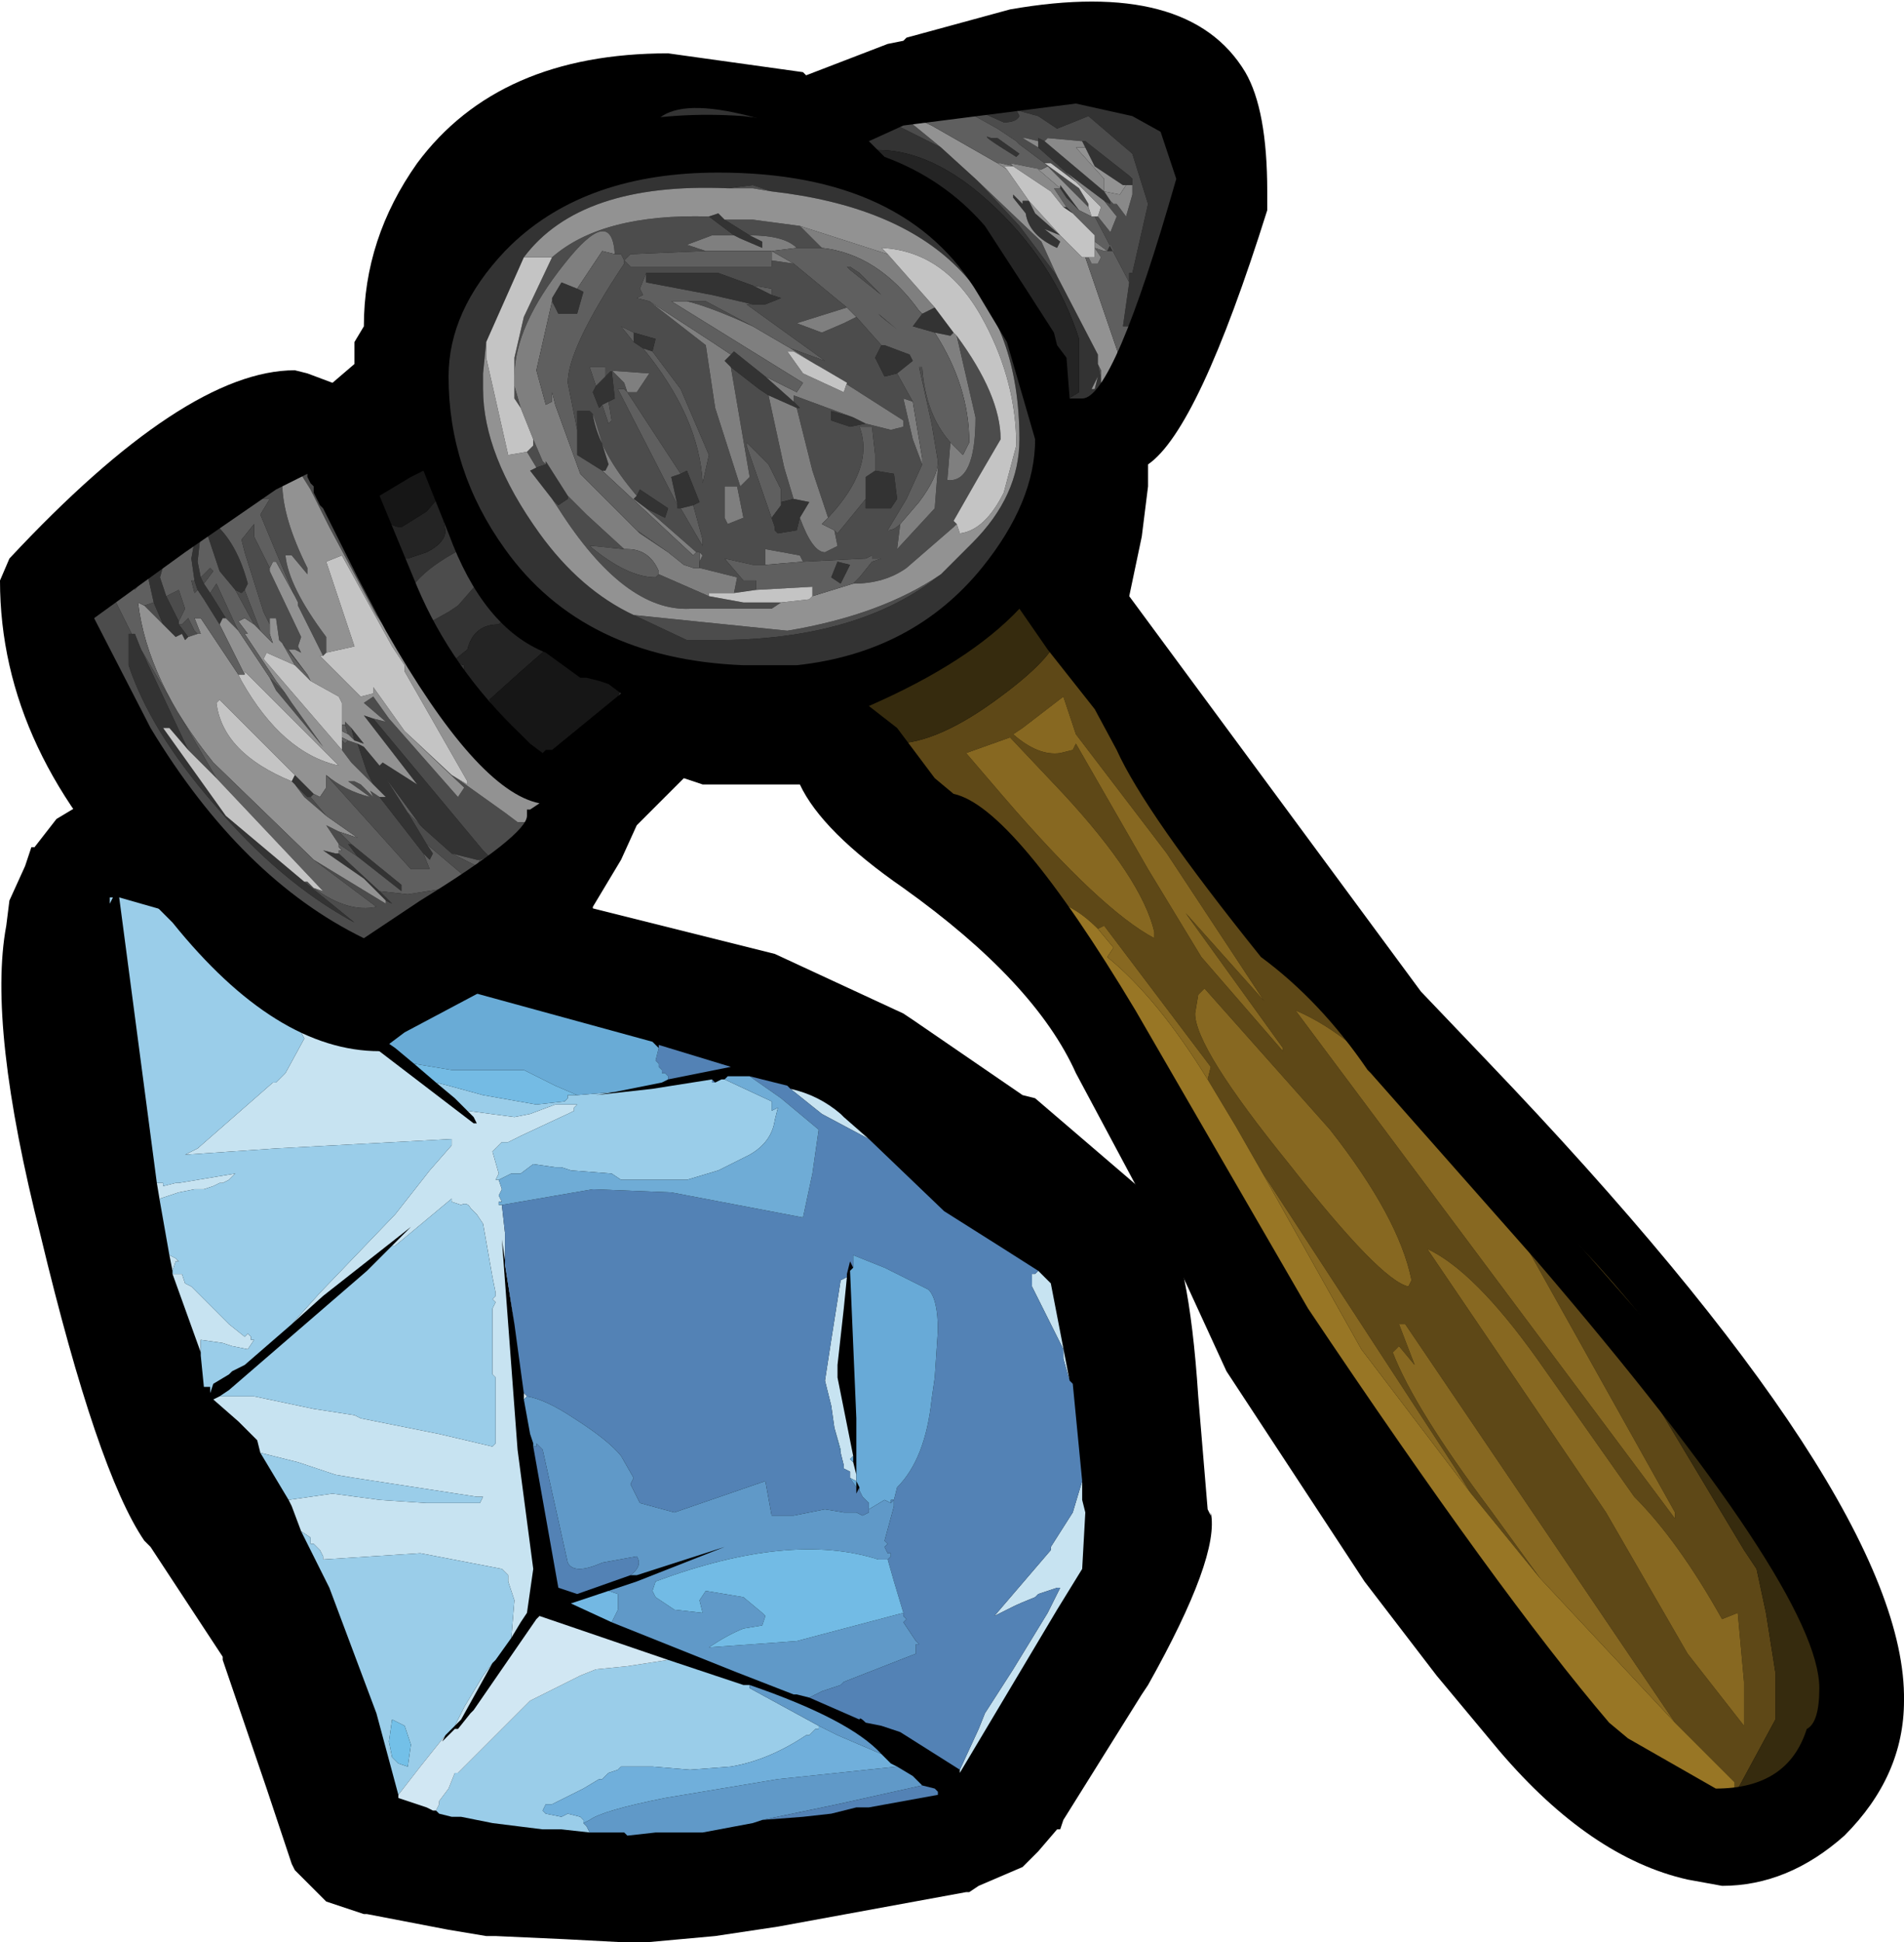 <?xml version="1.0" encoding="UTF-8" standalone="no"?>
<svg xmlns:ffdec="https://www.free-decompiler.com/flash" xmlns:xlink="http://www.w3.org/1999/xlink" ffdec:objectType="frame" height="30.95px" width="30.35px" xmlns="http://www.w3.org/2000/svg">
  <g transform="matrix(1.0, 0.0, 0.0, 1.0, 15.1, 15.4)">
    <use ffdec:characterId="2667" height="30.95" transform="matrix(1.0, 0.0, 0.0, 1.0, -15.1, -15.4)" width="30.35" xlink:href="#shape0"/>
  </g>
  <defs>
    <g id="shape0" transform="matrix(1.0, 0.0, 0.0, 1.0, 15.1, 15.4)">
      <path d="M-14.7 -1.6 L-14.6 -1.9 -14.55 -1.9 -14.2 -2.35 -13.95 -2.5 -13.45 -2.75 -12.45 -2.85 -12.3 -2.8 -12.25 -2.8 -7.85 -1.55 -7.35 -1.35 -2.75 -0.2 -0.7 0.75 -0.55 0.85 1.2 2.05 1.4 2.1 3.15 3.6 3.2 3.6 3.4 3.95 Q3.85 4.55 4.0 6.85 L4.15 8.65 4.2 8.75 4.2 8.7 Q4.35 9.4 3.2 11.45 L3.1 11.6 1.85 13.6 1.8 13.75 1.75 13.75 1.45 14.1 1.2 14.35 0.5 14.65 0.35 14.75 0.3 14.75 -2.7 15.3 -3.7 15.45 -4.8 15.55 -4.9 15.55 -5.1 15.55 -5.15 15.55 -6.1 15.5 -7.2 15.45 -7.3 15.45 -7.35 15.45 -7.95 15.35 -9.25 15.1 -9.3 15.1 -9.9 14.9 -10.4 14.4 -10.45 14.3 -10.85 13.1 -11.55 11.05 -11.55 11.0 -12.7 9.25 -12.75 9.2 -12.8 9.15 Q-13.55 8.05 -14.45 4.3 -15.3 0.95 -15.0 -0.65 L-14.95 -1.05 -14.7 -1.6" fill="#000000" fill-rule="evenodd" stroke="none"/>
      <path d="M-12.7 -1.9 L-7.95 -0.55 -7.9 -0.55 -7.9 -0.5 -3.1 0.75 -1.15 1.65 Q-0.25 2.2 0.75 2.9 L2.5 4.35 2.5 4.4 Q2.85 4.85 3.0 6.9 L3.2 8.95 Q3.4 9.1 2.25 11.05 L0.9 13.2 0.6 13.5 0.6 13.55 0.15 13.7 0.1 13.75 -2.85 14.3 -3.85 14.45 -4.8 14.55 -4.85 14.5 -5.1 14.55 -5.15 14.55 -6.05 14.5 -7.3 14.4 -7.35 14.4 -9.2 14.1 -9.25 14.1 -9.35 14.05 -9.55 13.85 -9.9 12.8 -10.6 10.7 -11.95 8.6 Q-12.65 7.55 -13.5 4.05 -14.35 0.7 -13.95 -0.75 L-13.95 -0.95 -13.95 -1.0 -13.9 -1.0 -13.85 -1.05 -13.8 -1.3 -13.7 -1.35 -13.75 -1.35 -13.5 -1.65 -13.45 -1.65 -13.05 -1.85 -12.7 -1.9 M-13.3 -1.1 L-13.35 -1.1 -13.35 -1.0 -13.3 -1.1 M-10.45 5.7 L-9.95 5.25 -8.55 4.15 -8.6 4.2 -8.85 4.45 -9.2 4.8 -9.25 4.85 -11.45 6.75 -11.6 6.85 -11.7 6.9 -11.3 7.25 -11.0 7.55 -10.95 7.75 -10.5 8.5 -10.45 8.6 -10.3 9.0 -9.85 9.9 -9.1 11.9 -8.75 13.2 -8.75 13.25 -8.3 13.4 -8.2 13.45 -8.15 13.45 -8.1 13.5 -7.9 13.55 -7.75 13.55 -7.25 13.65 -6.45 13.75 -6.15 13.75 -5.7 13.8 -5.2 13.8 -5.15 13.8 -5.1 13.85 -4.65 13.8 -4.25 13.8 -3.9 13.8 -3.1 13.65 -2.95 13.6 -2.3 13.55 -1.85 13.5 -1.45 13.4 -1.25 13.4 -0.15 13.2 -0.15 13.15 -0.2 13.1 -0.4 13.05 -0.55 12.9 -0.8 12.75 -0.9 12.7 -1.05 12.55 Q-1.55 12.0 -3.15 11.45 L-3.25 11.45 -4.45 11.05 -6.5 10.35 -6.55 10.4 -7.55 11.85 -7.6 11.9 -7.8 12.15 -7.85 12.15 -8.05 12.35 -8.0 12.25 -7.75 12.0 -7.25 11.1 -7.2 11.05 -6.95 10.7 -6.8 10.45 -6.7 10.3 -6.6 9.6 -6.85 7.7 -7.1 4.35 -6.9 5.7 -6.75 6.8 -6.75 6.9 -6.65 7.45 -6.6 7.6 -6.6 7.65 -6.2 9.9 -5.9 10.0 -5.05 9.7 -4.95 9.7 -3.55 9.25 -4.95 9.8 -5.4 9.95 -6.0 10.15 -5.35 10.45 -3.6 11.15 -3.35 11.25 -2.45 11.6 -2.4 11.6 -2.2 11.65 -1.4 12.0 Q-1.4 11.95 -1.3 12.05 L-1.05 12.1 -0.75 12.2 0.2 12.8 0.2 12.85 1.75 10.25 2.15 9.6 2.2 8.7 2.15 8.5 2.15 8.2 2.0 6.65 1.95 6.6 1.65 5.05 1.45 4.85 0.9 4.5 -0.05 3.9 -1.25 2.75 -1.65 2.4 -1.7 2.35 Q-2.05 2.05 -2.5 1.95 L-2.55 1.9 -3.15 1.75 -3.5 1.75 -3.55 1.8 -3.6 1.8 -3.7 1.85 -3.75 1.8 -4.7 1.95 -5.6 2.05 -5.3 2.0 -4.55 1.85 -4.45 1.8 -3.45 1.6 -4.6 1.25 -4.6 1.3 -4.65 1.25 -4.7 1.2 -8.35 0.2 -10.95 -0.5 -11.0 -0.45 -11.05 -0.5 -11.8 -0.7 -13.2 -1.1 -12.6 3.45 -12.55 3.75 -12.4 4.6 -12.35 4.85 -12.35 4.9 -11.9 6.15 -11.9 6.2 -11.85 6.7 -11.75 6.7 -11.75 6.8 -11.7 6.65 -11.45 6.5 -11.4 6.45 -11.3 6.4 -11.2 6.35 -10.45 5.7 M-7.65 2.3 L-7.55 2.4 -7.5 2.5 -7.55 2.5 -9.25 1.2 -11.35 -0.4 -10.9 -0.15 -8.8 1.3 -8.5 1.55 -8.15 1.85 -7.85 2.1 -7.65 2.3 M-4.6 1.6 L-4.55 1.65 -4.6 1.6 M-1.5 4.8 L-1.55 4.85 -1.45 7.2 -1.45 8.05 -1.45 8.1 -1.5 7.9 -1.5 7.8 -1.75 6.55 -1.75 6.5 -1.75 6.35 -1.65 5.45 -1.6 4.95 -1.6 4.9 -1.55 4.7 -1.5 4.8 M-1.45 8.2 L-1.4 8.3 -1.45 8.4 -1.45 8.3 -1.45 8.2" fill="#000000" fill-rule="evenodd" stroke="none"/>
      <path d="M-10.45 5.7 L-10.0 5.2 -8.8 3.95 -8.25 3.25 -7.9 2.85 -7.9 2.75 -10.7 2.9 -12.15 3.0 -11.95 2.9 -10.75 1.85 -10.7 1.85 -10.55 1.7 -10.25 1.15 -10.55 0.55 -11.1 -0.15 -11.55 -0.5 -11.8 -0.7 -11.05 -0.5 -11.0 -0.45 -11.1 -0.45 -11.05 -0.4 -10.9 -0.15 -11.35 -0.4 -9.25 1.2 -7.55 2.5 -7.5 2.5 -7.55 2.4 -7.65 2.3 -6.9 2.4 -6.65 2.35 -6.25 2.2 -6.05 2.2 -5.9 2.2 -5.95 2.25 -5.95 2.3 -6.05 2.35 -6.8 2.7 -7.0 2.8 -7.1 2.8 -7.25 2.95 -7.15 3.3 -7.2 3.4 -7.15 3.4 -7.1 3.55 -7.15 3.65 -7.1 3.75 -7.15 3.75 -7.15 3.8 -7.1 3.8 -7.05 4.25 -7.05 4.75 -6.9 5.7 -7.1 4.35 -6.85 7.7 -6.6 9.6 -6.7 10.3 -6.8 10.45 -6.95 10.7 -6.9 10.1 -7.0 9.8 -7.0 9.7 -7.1 9.6 -8.4 9.35 -9.95 9.45 -9.95 9.4 -10.0 9.3 -10.1 9.2 -10.15 9.2 -10.15 9.1 -10.3 9.0 -10.45 8.6 -10.5 8.5 -9.8 8.4 -9.05 8.5 -8.3 8.55 -7.5 8.55 -7.45 8.55 -7.4 8.45 -7.5 8.45 -9.45 8.15 -9.75 8.1 -10.35 7.9 -10.95 7.75 -11.0 7.55 -11.3 7.25 -11.7 6.9 -11.6 6.85 -11.5 6.85 -11.4 6.85 -11.05 6.85 -10.1 7.05 -9.45 7.15 -9.35 7.2 -8.1 7.45 -7.25 7.65 -7.2 7.6 -7.2 7.35 -7.2 6.55 -7.25 6.5 -7.25 5.95 -7.25 5.9 -7.25 5.75 -7.25 5.45 -7.2 5.35 -7.25 5.3 -7.2 5.25 -7.2 5.2 -7.25 4.95 -7.4 4.1 -7.5 3.95 -7.6 3.85 Q-7.65 3.75 -7.75 3.8 L-7.9 3.75 -7.9 3.7 -8.8 4.45 -8.85 4.45 -8.6 4.2 -8.55 4.15 -9.95 5.25 -10.45 5.7 M-12.6 3.45 L-12.5 3.45 -12.5 3.5 -12.3 3.45 -12.25 3.45 -11.35 3.3 -11.4 3.35 -11.45 3.4 -11.55 3.45 -11.6 3.45 -11.7 3.5 -11.85 3.55 -12.0 3.55 -12.25 3.6 -12.55 3.7 -12.55 3.75 -12.6 3.45 M-12.4 4.6 L-12.3 4.65 -12.25 4.7 -12.3 4.7 -12.35 4.85 -12.4 4.6 M-12.35 4.9 L-12.2 4.9 -12.15 5.05 -12.05 5.1 -11.75 5.4 -11.45 5.7 -11.2 5.9 -11.15 5.85 -11.1 5.9 -11.1 5.95 -11.05 5.95 -11.15 6.1 -11.4 6.05 -11.55 6.0 -11.9 5.95 -11.9 6.05 -11.9 6.15 -12.35 4.9 M-2.5 1.95 Q-2.05 2.05 -1.7 2.35 L-1.65 2.4 -1.25 2.75 -2.0 2.35 -2.5 1.95 M1.45 4.85 L1.65 5.05 1.95 6.6 1.85 6.25 1.85 6.2 1.85 6.1 1.35 5.1 1.35 4.9 1.4 4.9 1.45 4.85 M2.15 8.2 L2.15 8.5 2.2 8.7 2.15 9.6 1.75 10.25 0.2 12.85 0.2 12.8 0.5 12.15 0.6 11.9 1.05 11.2 1.6 10.3 1.8 9.9 1.75 9.9 1.45 10.0 1.4 10.05 Q1.15 10.15 1.05 10.2 L0.75 10.35 1.05 10.0 1.65 9.3 1.65 9.25 2.0 8.7 2.15 8.2 M-1.45 8.1 L-1.45 8.2 -1.55 8.15 -1.55 8.05 -1.65 8.0 -1.65 7.95 -1.7 7.75 -1.7 7.7 -1.8 7.35 -1.85 7.0 -1.9 6.8 -1.95 6.6 -1.85 5.95 -1.7 5.0 -1.6 4.95 -1.65 5.45 -1.75 6.35 -1.75 6.5 -1.75 6.55 -1.5 7.8 -1.55 7.85 -1.5 7.9 -1.45 8.1 M-7.85 12.1 L-7.7 11.8 -7.4 11.3 -7.25 11.1 -7.75 12.0 -7.85 12.1" fill="#c7e3f1" fill-rule="evenodd" stroke="none"/>
      <path d="M-6.9 5.7 L-7.05 4.75 -7.05 4.25 -7.1 3.8 -5.65 3.55 -4.4 3.6 -2.3 4.0 -2.15 3.3 -2.05 2.6 -2.65 2.1 -3.15 1.75 -2.55 1.9 -2.5 1.95 -2.0 2.35 -1.25 2.75 -0.05 3.9 0.9 4.5 1.45 4.85 1.4 4.9 1.35 4.9 1.35 5.1 1.85 6.1 1.85 6.2 1.85 6.25 1.95 6.6 2.0 6.65 2.15 8.2 2.0 8.7 1.65 9.25 1.65 9.3 1.05 10.0 0.75 10.35 1.05 10.2 Q1.15 10.15 1.4 10.05 L1.45 10.0 1.75 9.9 1.8 9.9 1.6 10.3 1.05 11.2 0.6 11.9 0.5 12.15 0.2 12.8 -0.75 12.2 -1.05 12.1 -1.3 12.05 Q-1.4 11.95 -1.4 12.0 L-2.2 11.65 -2.0 11.55 -1.7 11.45 -1.65 11.4 -0.5 10.95 -0.5 10.9 -0.5 10.8 -0.45 10.8 -0.5 10.75 -0.6 10.6 -0.7 10.45 -0.65 10.4 -0.7 10.35 -0.7 10.3 -0.85 9.8 -0.95 9.45 -0.9 9.4 -0.9 9.35 -0.95 9.35 -1.0 9.25 -0.95 9.2 -1.0 9.15 -0.85 8.6 -0.85 8.5 -0.9 8.55 -0.9 8.5 -0.85 8.5 -0.8 8.3 Q-0.35 7.85 -0.25 6.9 L-0.2 6.55 -0.15 5.8 Q-0.15 5.3 -0.3 5.15 L-1.0 4.8 -1.5 4.6 -1.5 4.8 -1.55 4.7 -1.6 4.9 -1.6 4.95 -1.7 5.0 -1.85 5.95 -1.95 6.6 -1.9 6.8 -1.85 7.0 -1.8 7.35 -1.65 7.95 -1.65 8.0 -1.55 8.05 -1.55 8.15 -1.45 8.3 -1.45 8.4 -1.4 8.3 -1.4 8.35 -1.35 8.45 -1.3 8.5 -1.25 8.55 -1.25 8.65 -1.25 8.7 -1.35 8.75 -1.45 8.7 -1.65 8.7 -1.95 8.65 -2.45 8.75 -2.8 8.75 -2.9 8.2 -4.35 8.7 -4.9 8.55 -5.05 8.25 -5.0 8.15 -5.2 7.8 Q-5.4 7.55 -5.95 7.2 -6.4 6.9 -6.7 6.85 L-6.75 6.8 -6.9 5.7 M-4.6 1.3 L-4.6 1.25 -3.45 1.6 -4.45 1.8 -4.45 1.75 -4.5 1.7 -4.55 1.7 -4.55 1.65 -4.6 1.6 -4.6 1.55 -4.65 1.5 -4.6 1.3 M-3.75 1.8 L-3.7 1.85 -3.75 1.85 -3.75 1.8 M-5.05 9.7 L-5.9 10.0 -6.2 9.9 -6.6 7.65 -6.55 7.65 -6.55 7.6 -6.45 7.7 -6.25 8.6 -6.05 9.5 Q-5.95 9.7 -5.5 9.5 L-4.95 9.4 Q-4.85 9.55 -5.05 9.7 M-0.4 13.05 L-0.2 13.1 -0.15 13.15 -0.15 13.2 -1.25 13.4 -1.45 13.4 -1.85 13.5 -2.3 13.55 -2.95 13.6 -1.75 13.35 -0.4 13.05" fill="#5382b5" fill-rule="evenodd" stroke="none"/>
      <path d="M-13.3 -1.1 L-13.35 -1.0 -13.35 -1.1 -13.3 -1.1 M-11.8 -0.7 L-11.55 -0.5 -11.1 -0.15 -10.55 0.55 -10.25 1.15 -10.55 1.7 -10.7 1.85 -10.75 1.85 -11.95 2.9 -12.15 3.0 -10.7 2.9 -7.9 2.75 -7.9 2.85 -8.25 3.25 -8.8 3.95 -10.0 5.2 -10.45 5.7 -11.2 6.35 -11.3 6.4 -11.4 6.45 -11.45 6.5 -11.7 6.65 -11.75 6.8 -11.75 6.7 -11.85 6.7 -11.9 6.2 -11.9 6.15 -11.9 6.05 -11.9 5.95 -11.55 6.0 -11.4 6.05 -11.15 6.1 -11.05 5.95 -11.1 5.95 -11.1 5.9 -11.15 5.85 -11.2 5.9 -11.45 5.7 -11.75 5.4 -12.05 5.1 -12.15 5.05 -12.2 4.9 -12.35 4.9 -12.35 4.85 -12.3 4.7 -12.25 4.7 -12.3 4.65 -12.4 4.6 -12.55 3.75 -12.55 3.7 -12.25 3.6 -12.0 3.55 -11.85 3.55 -11.7 3.5 -11.6 3.45 -11.55 3.45 -11.45 3.4 -11.4 3.35 -11.35 3.3 -12.25 3.45 -12.3 3.45 -12.5 3.5 -12.5 3.45 -12.6 3.45 -13.2 -1.1 -11.8 -0.7 M-8.85 4.45 L-8.8 4.45 -7.9 3.7 -7.9 3.75 -7.75 3.8 Q-7.65 3.75 -7.6 3.85 L-7.5 3.95 -7.4 4.1 -7.25 4.95 -7.2 5.2 -7.2 5.25 -7.25 5.3 -7.2 5.35 -7.25 5.45 -7.25 5.75 -7.25 5.9 -7.25 5.95 -7.25 6.5 -7.2 6.55 -7.2 7.35 -7.2 7.6 -7.25 7.65 -8.1 7.45 -9.35 7.2 -9.45 7.15 -10.1 7.05 -11.05 6.85 -11.4 6.85 -11.5 6.85 -11.6 6.85 -11.45 6.75 -9.25 4.85 -9.2 4.8 -8.85 4.45 M-10.95 7.75 L-10.35 7.9 -9.75 8.1 -9.45 8.15 -7.5 8.45 -7.4 8.45 -7.45 8.55 -7.5 8.55 -8.3 8.55 -9.05 8.5 -9.8 8.4 -10.5 8.5 -10.95 7.75 M-10.3 9.0 L-10.15 9.1 -10.15 9.2 -10.1 9.2 -10.0 9.3 -9.95 9.4 -9.95 9.45 -8.4 9.35 -7.1 9.6 -7.0 9.7 -7.0 9.8 -6.9 10.1 -6.95 10.7 -7.2 11.05 -7.25 11.1 -7.4 11.3 -7.7 11.8 -7.85 12.1 -8.0 12.25 -8.4 12.75 -8.75 13.2 -9.1 11.9 -9.85 9.9 -10.3 9.0 M-7.15 3.4 L-7.2 3.4 -7.15 3.3 -7.25 2.95 -7.1 2.8 -7.0 2.8 -6.8 2.7 -6.05 2.35 -5.95 2.3 -5.95 2.25 -5.9 2.2 -6.05 2.2 -6.25 2.2 -6.65 2.35 -6.9 2.4 -7.65 2.3 -7.85 2.1 -8.15 1.85 -7.95 1.9 -7.4 2.05 -6.55 2.2 -6.1 2.15 -6.05 2.1 -6.05 2.05 -5.9 2.05 -5.3 2.0 -5.6 2.05 -4.7 1.95 -3.75 1.8 -3.75 1.85 -3.7 1.85 -3.6 1.8 -3.55 1.8 -2.8 2.15 -2.8 2.3 -2.7 2.25 -2.75 2.45 Q-2.8 2.8 -3.15 3.0 L-3.65 3.25 -4.15 3.4 -4.8 3.4 -4.9 3.4 -4.95 3.4 -5.2 3.4 -5.35 3.3 -6.0 3.25 -6.15 3.2 -6.25 3.2 -6.6 3.15 -6.8 3.3 -6.95 3.3 -7.05 3.35 -7.15 3.4 M-8.85 12.0 L-8.9 12.35 -8.85 12.6 -8.75 12.7 -8.6 12.75 -8.55 12.4 -8.65 12.1 -8.85 12.0 M-4.45 11.05 L-3.25 11.45 -3.15 11.45 -3.15 11.5 -2.05 12.1 -2.05 12.15 -2.1 12.15 -2.2 12.25 -2.25 12.25 Q-2.85 12.65 -3.45 12.75 L-4.1 12.8 -4.7 12.75 -5.2 12.75 -5.25 12.8 -5.4 12.85 -5.5 12.95 -5.55 12.95 -5.8 13.1 -6.1 13.25 -6.2 13.3 -6.3 13.35 -6.4 13.35 -6.45 13.45 -6.4 13.5 -6.15 13.55 -6.05 13.5 -5.85 13.55 -5.8 13.6 -5.8 13.65 -5.75 13.7 -5.7 13.8 -6.15 13.75 -6.45 13.75 -7.25 13.65 -7.75 13.55 -7.9 13.55 -8.1 13.5 -8.15 13.45 -8.1 13.35 -8.1 13.3 -7.95 13.1 -7.85 12.85 -7.8 12.85 -6.65 11.7 -5.85 11.3 -5.6 11.2 -5.1 11.15 -4.45 11.05" fill="#9acde9" fill-rule="evenodd" stroke="none"/>
      <path d="M-10.9 -0.15 L-11.05 -0.4 -11.1 -0.45 -11.0 -0.45 -10.95 -0.5 -8.35 0.2 -4.7 1.2 -4.65 1.25 -4.6 1.3 -4.65 1.5 -4.6 1.55 -4.6 1.6 -4.55 1.65 -4.55 1.7 -4.5 1.7 -4.45 1.75 -4.45 1.8 -4.55 1.85 -5.3 2.0 -5.9 2.05 -6.25 1.9 -6.75 1.65 -7.05 1.65 -7.9 1.65 -8.5 1.55 -8.8 1.3 -10.9 -0.15" fill="#69abd6" fill-rule="evenodd" stroke="none"/>
      <path d="M-7.1 3.8 L-7.15 3.8 -7.15 3.75 -7.1 3.75 -7.15 3.65 -7.1 3.55 -7.15 3.4 -7.05 3.35 -6.95 3.3 -6.8 3.3 -6.6 3.15 -6.25 3.2 -6.15 3.2 -6.0 3.25 -5.35 3.3 -5.2 3.4 -4.95 3.4 -4.9 3.4 -4.8 3.4 -4.15 3.4 -3.65 3.25 -3.15 3.0 Q-2.8 2.8 -2.75 2.45 L-2.7 2.25 -2.8 2.3 -2.8 2.15 -3.55 1.8 -3.5 1.75 -3.15 1.75 -2.65 2.1 -2.05 2.6 -2.15 3.3 -2.3 4.0 -4.4 3.6 -5.65 3.55 -7.1 3.8" fill="#6facd6" fill-rule="evenodd" stroke="none"/>
      <path d="M-1.45 8.1 L-1.45 8.05 -1.45 7.2 -1.55 4.85 -1.5 4.8 -1.5 4.6 -1.0 4.8 -0.3 5.15 Q-0.15 5.3 -0.15 5.8 L-0.2 6.55 -0.25 6.9 Q-0.35 7.85 -0.8 8.3 L-0.85 8.5 -0.9 8.5 -0.9 8.55 -1.0 8.5 -1.25 8.65 -1.25 8.55 -1.3 8.5 -1.35 8.45 -1.4 8.35 -1.4 8.3 -1.45 8.2 -1.45 8.1 M-1.5 7.8 L-1.5 7.9 -1.55 7.85 -1.5 7.8 M-1.8 7.35 L-1.7 7.7 -1.7 7.75 -1.65 7.95 -1.8 7.35 M-1.55 8.15 L-1.45 8.2 -1.45 8.3 -1.55 8.15" fill="#68aad7" fill-rule="evenodd" stroke="none"/>
      <path d="M-5.9 2.05 L-6.05 2.05 -6.05 2.1 -6.1 2.15 -6.55 2.2 -7.4 2.05 -7.95 1.9 -8.15 1.85 -8.5 1.55 -7.9 1.65 -7.05 1.65 -6.75 1.65 -6.25 1.9 -5.9 2.05" fill="#74bbe4" fill-rule="evenodd" stroke="none"/>
      <path d="M-6.75 6.9 L-6.75 6.8 -6.7 6.85 -6.75 6.9 M-7.75 12.0 L-8.0 12.25 -8.05 12.35 -7.85 12.15 -7.8 12.15 -7.6 11.9 -7.55 11.85 -6.55 10.4 -6.5 10.35 -4.45 11.05 -5.1 11.15 -5.6 11.2 -5.85 11.3 -6.65 11.7 -7.8 12.85 -7.85 12.85 -7.95 13.1 -8.1 13.3 -8.1 13.35 -8.15 13.45 -8.2 13.45 -8.3 13.4 -8.75 13.25 -8.75 13.2 -8.4 12.75 -8.0 12.25 -7.85 12.1 -7.75 12.0" fill="#d1e7f3" fill-rule="evenodd" stroke="none"/>
      <path d="M-2.2 11.65 L-2.4 11.6 -2.45 11.6 -3.35 11.25 -3.6 11.15 -5.35 10.45 -5.25 10.25 -5.25 10.0 -5.4 9.95 -4.95 9.8 -3.55 9.25 -4.95 9.7 -5.05 9.7 Q-4.85 9.55 -4.95 9.4 L-5.5 9.5 Q-5.95 9.7 -6.05 9.5 L-6.25 8.6 -6.45 7.7 -6.55 7.6 -6.55 7.65 -6.6 7.65 -6.6 7.6 -6.65 7.45 -6.75 6.9 -6.7 6.85 Q-6.4 6.9 -5.95 7.2 -5.4 7.55 -5.2 7.8 L-5.0 8.15 -5.05 8.25 -4.9 8.55 -4.35 8.7 -2.9 8.2 -2.8 8.75 -2.45 8.75 -1.95 8.65 -1.65 8.7 -1.45 8.7 -1.35 8.75 -1.25 8.7 -1.25 8.65 -1.0 8.5 -0.9 8.55 -0.85 8.5 -0.85 8.6 -1.0 9.15 -0.95 9.2 -1.0 9.25 -0.95 9.35 -0.9 9.35 -0.9 9.4 -0.95 9.45 -1.1 9.45 Q-2.5 9.0 -4.65 9.8 L-4.7 9.95 -4.65 10.05 -4.35 10.25 -3.9 10.3 -3.95 10.1 -3.85 9.95 -3.25 10.05 -2.95 10.3 -2.9 10.35 -2.95 10.5 -3.25 10.55 Q-3.5 10.65 -3.8 10.85 L-2.4 10.75 -0.7 10.3 -0.7 10.35 -0.65 10.4 -0.7 10.45 -0.6 10.6 -0.5 10.75 -0.45 10.8 -0.5 10.8 -0.5 10.9 -0.5 10.95 -1.65 11.4 -1.7 11.45 -2.0 11.55 -2.2 11.65 M-3.15 11.45 Q-1.55 12.0 -1.05 12.55 L-1.75 12.25 -2.05 12.1 -3.15 11.5 -3.15 11.45 M-0.8 12.75 L-0.55 12.9 -0.4 13.05 -1.75 13.35 -2.95 13.6 -3.1 13.65 -3.9 13.8 -4.25 13.8 -4.65 13.8 -5.1 13.85 -5.15 13.8 -5.2 13.8 -5.7 13.8 -5.75 13.7 -5.8 13.65 -5.7 13.6 Q-5.5 13.45 -4.5 13.25 L-2.7 12.95 -0.8 12.75" fill="#6099c8" fill-rule="evenodd" stroke="none"/>
      <path d="M-8.85 12.0 L-8.65 12.1 -8.55 12.4 -8.6 12.75 -8.75 12.7 -8.85 12.6 -8.9 12.35 -8.85 12.0" fill="#73c0e8" fill-rule="evenodd" stroke="none"/>
      <path d="M-5.35 10.45 L-6.0 10.15 -5.4 9.95 -5.25 10.0 -5.25 10.25 -5.35 10.45" fill="#73b8e3" fill-rule="evenodd" stroke="none"/>
      <path d="M-1.0 9.25 L-0.95 9.2 -1.0 9.25 M-0.7 10.3 L-2.4 10.75 -3.8 10.85 Q-3.5 10.65 -3.25 10.55 L-2.95 10.5 -2.9 10.35 -2.95 10.3 -3.25 10.05 -3.85 9.95 -3.95 10.1 -3.9 10.3 -4.35 10.25 -4.65 10.05 -4.7 9.95 -4.65 9.8 Q-2.5 9.0 -1.1 9.45 L-0.95 9.45 -0.85 9.8 -0.7 10.3" fill="#72bbe5" fill-rule="evenodd" stroke="none"/>
      <path d="M-1.05 12.55 L-0.9 12.7 -0.8 12.75 -2.7 12.95 -4.5 13.25 Q-5.5 13.45 -5.7 13.6 L-5.8 13.65 -5.8 13.6 -5.85 13.55 -6.05 13.5 -6.15 13.55 -6.4 13.5 -6.45 13.45 -6.4 13.35 -6.3 13.35 -6.2 13.3 -6.1 13.25 -5.8 13.1 -5.55 12.95 -5.5 12.95 -5.4 12.85 -5.25 12.8 -5.2 12.75 -4.7 12.75 -4.1 12.8 -3.45 12.75 Q-2.85 12.65 -2.25 12.25 L-2.2 12.25 -2.1 12.15 -2.05 12.15 -2.05 12.1 -1.75 12.25 -1.05 12.55" fill="#70afdb" fill-rule="evenodd" stroke="none"/>
      <path d="M4.75 -14.25 Q5.1 -13.65 5.1 -12.35 L5.1 -12.3 5.1 -12.05 Q4.0 -8.55 3.2 -8.0 L3.2 -7.65 3.1 -6.85 2.9 -5.9 7.55 0.4 8.6 1.5 Q15.3 8.5 15.25 11.7 15.25 12.9 14.3 13.85 13.4 14.65 12.35 14.65 L11.8 14.55 Q10.25 14.2 8.8 12.5 L7.8 11.3 6.65 9.8 4.45 6.45 3.6 4.6 2.05 1.7 Q1.4 0.25 -0.7 -1.25 -2.0 -2.15 -2.35 -2.9 L-3.9 -2.9 -4.2 -3.0 -4.5 -2.7 -4.95 -2.25 -5.2 -1.7 -5.65 -0.95 -5.65 -0.9 -5.75 -0.8 -7.05 0.2 -8.65 1.05 -9.05 1.35 Q-10.7 1.35 -12.35 -0.7 L-12.7 -1.05 Q-15.1 -3.4 -15.1 -6.15 L-14.95 -6.5 Q-12.15 -9.5 -10.4 -9.5 L-10.2 -9.45 -9.8 -9.3 -9.45 -9.6 -9.45 -9.95 -9.3 -10.2 Q-9.3 -11.6 -8.45 -12.8 -7.15 -14.55 -4.45 -14.55 L-2.3 -14.25 -2.25 -14.2 -0.95 -14.7 -0.7 -14.75 -0.65 -14.8 1.0 -15.25 Q3.85 -15.75 4.75 -14.25" fill="#000000" fill-rule="evenodd" stroke="none"/>
      <path d="M2.35 -8.6 L2.05 -8.3 1.95 -8.1 1.95 -8.3 1.95 -8.7 2.1 -8.6 2.35 -8.6 M-4.8 -12.85 L-4.6 -12.95 -4.45 -12.9 -4.65 -12.9 -4.8 -12.85 M-2.1 -13.2 L-2.05 -13.2 -1.4 -13.35 -1.45 -13.2 -1.3 -13.0 -1.55 -12.95 -2.1 -13.2" fill="#999999" fill-rule="evenodd" stroke="none"/>
      <path d="M0.65 -13.75 L0.9 -13.7 1.8 -13.85 2.35 -13.9 Q2.85 -14.05 3.25 -13.6 L3.5 -13.25 3.85 -12.35 3.85 -12.15 3.7 -11.1 3.55 -11.15 3.4 -11.15 3.3 -11.05 3.3 -10.9 3.1 -10.8 3.1 -10.7 3.05 -10.25 3.05 -10.2 2.8 -10.2 2.9 -10.9 2.9 -11.05 2.95 -11.05 3.2 -12.15 2.95 -12.95 2.25 -13.55 1.75 -13.35 1.45 -13.55 0.9 -13.7 1.1 -13.65 1.15 -13.55 Q1.1 -13.45 0.9 -13.45 L0.45 -13.65 0.45 -13.7 0.45 -13.8 0.65 -13.75 M2.5 -8.85 L2.45 -8.7 2.35 -8.6 2.1 -8.6 1.95 -8.7 1.95 -8.3 1.95 -8.1 Q1.9 -6.45 1.1 -6.2 L0.75 -5.85 0.1 -5.55 -1.3 -4.6 -2.3 -4.45 -3.9 -4.55 -4.4 -4.65 -4.5 -4.7 Q-5.25 -4.8 -5.8 -5.05 L-6.35 -5.4 -5.6 -4.85 -5.2 -4.45 -5.3 -4.5 -5.85 -4.9 -6.15 -5.1 -6.6 -5.35 -6.55 -5.4 -6.6 -5.45 -7.0 -5.6 -7.15 -5.45 Q-7.55 -5.45 -7.65 -5.05 L-7.9 -4.85 -7.7 -4.8 -7.7 -4.6 -7.25 -4.15 -6.9 -3.45 -7.65 -3.7 -8.0 -4.05 -8.8 -5.15 -8.85 -5.2 -8.85 -5.25 -9.3 -7.05 -9.15 -7.7 -8.6 -8.2 -8.45 -8.2 -8.5 -8.55 -8.55 -8.65 -8.4 -10.35 -8.1 -11.0 -8.15 -11.2 Q-8.15 -11.75 -7.45 -12.25 -6.95 -12.55 -6.8 -12.25 -6.05 -12.75 -4.85 -12.85 L-4.8 -12.85 -4.65 -12.9 -4.45 -12.9 -4.6 -12.95 -4.8 -13.0 Q-4.8 -14.25 -2.1 -13.2 L-1.55 -12.95 -1.7 -12.95 Q-0.5 -12.35 1.85 -9.0 L2.1 -9.15 2.1 -10.0 Q1.7 -11.25 0.65 -12.2 -0.35 -13.1 -1.3 -13.0 L-1.45 -13.2 -1.4 -13.35 -1.4 -13.5 -0.9 -13.45 -0.1 -13.05 0.45 -12.55 1.15 -11.8 1.75 -11.0 2.4 -9.75 2.4 -9.6 2.45 -9.35 2.45 -9.3 2.5 -9.3 2.5 -9.05 2.5 -8.85 M1.9 -12.65 L1.45 -13.05 1.45 -13.15 1.45 -13.2 1.55 -13.15 2.5 -12.35 2.6 -12.2 2.6 -12.15 2.5 -12.2 1.9 -12.65 M2.15 -13.15 L2.2 -13.15 2.9 -12.6 2.95 -12.55 2.95 -12.45 2.85 -12.45 2.8 -12.45 2.35 -12.75 2.2 -13.05 2.15 -13.15 M0.8 -13.2 L1.15 -12.95 1.1 -12.9 Q0.45 -13.3 0.7 -13.2 L0.8 -13.2 M1.85 -12.1 L1.9 -12.1 2.0 -12.0 1.85 -12.1 M1.8 -12.4 L1.8 -12.45 2.1 -12.05 1.9 -12.25 1.8 -12.4 M2.55 -11.4 L2.6 -11.5 2.65 -11.4 2.55 -11.4 M1.8 -11.65 L1.55 -11.75 1.8 -11.55 1.75 -11.45 Q1.3 -11.65 1.25 -12.0 L1.05 -12.25 1.05 -12.3 1.2 -12.15 1.2 -12.2 1.3 -12.2 1.4 -12.0 1.8 -11.65 M0.1 -10.1 L0.05 -10.05 -0.2 -10.1 -0.55 -10.2 -0.4 -10.4 -0.2 -10.5 0.1 -10.1 M2.3 -9.2 L2.35 -9.2 2.4 -9.4 2.3 -9.2 M-6.3 -7.45 L-6.65 -7.9 -6.55 -7.95 -6.4 -8.0 -6.4 -8.05 -6.05 -7.5 -6.05 -7.45 -6.2 -7.35 -6.3 -7.45 M-7.35 -9.95 L-7.4 -9.45 -7.4 -9.3 -7.4 -9.2 Q-7.4 -8.15 -6.5 -6.9 -5.85 -6.0 -5.0 -5.6 L-4.15 -5.2 -3.7 -5.2 Q-1.4 -5.2 -0.1 -6.25 L0.4 -6.75 Q1.15 -7.5 1.15 -8.4 1.15 -11.9 -2.8 -12.35 L-3.1 -12.45 -3.5 -12.4 Q-5.85 -12.5 -6.75 -11.3 L-7.35 -9.95 M-3.8 -11.95 L-3.65 -12.0 -3.55 -11.9 -3.15 -11.65 -2.95 -11.55 -2.95 -11.45 -3.3 -11.6 -3.4 -11.65 -3.8 -11.95 M-11.95 -7.05 L-11.9 -7.2 -11.8 -7.15 Q-11.35 -6.85 -11.15 -6.1 L-11.2 -6.0 -11.25 -5.95 -11.35 -6.0 -11.6 -6.3 -11.8 -6.9 -11.9 -6.9 -11.95 -6.45 -11.9 -6.2 -11.85 -6.1 -11.75 -5.95 -11.5 -5.55 -11.55 -5.55 -11.6 -5.45 -11.85 -5.85 -11.95 -6.0 -12.0 -6.15 -12.05 -6.5 -11.95 -7.05 M-12.65 -5.8 L-12.75 -6.25 -12.65 -6.6 -12.45 -6.55 -12.55 -6.2 -12.45 -5.9 -12.25 -5.5 -12.25 -5.45 -12.1 -5.25 -12.15 -5.2 -12.2 -5.3 -12.3 -5.25 -12.5 -5.45 -12.65 -5.8 M-9.5 -3.8 L-9.3 -3.55 -9.45 -3.6 -9.5 -3.8 M-9.4 -3.55 L-9.3 -3.5 -9.05 -3.2 -9.0 -3.25 -8.45 -2.9 -9.3 -4.0 -9.15 -3.95 -7.4 -1.85 -7.3 -1.75 -7.45 -1.7 -7.5 -1.7 -7.9 -1.8 -8.35 -2.2 -8.4 -2.25 -8.95 -3.0 -8.6 -2.45 -8.3 -1.95 -8.2 -1.8 -8.25 -1.7 -8.35 -1.8 -9.05 -2.7 -8.95 -2.7 -9.15 -2.9 -9.25 -3.1 -9.4 -3.55 M-12.1 -3.45 L-12.4 -3.8 -12.5 -3.8 -11.5 -2.4 -10.25 -1.35 -9.45 -0.7 Q-10.65 -1.35 -11.7 -2.6 -12.7 -3.75 -13.05 -4.8 L-13.05 -5.3 -13.0 -5.3 -12.95 -5.3 -12.85 -5.05 -12.1 -3.45 M-10.4 -3.05 L-10.15 -2.8 -10.1 -2.75 -10.15 -2.7 -10.2 -2.7 -10.4 -2.9 -10.45 -2.95 -10.4 -3.05 M-1.3 -8.65 L-1.55 -8.6 -1.85 -8.7 -1.85 -8.85 -1.5 -8.75 -1.3 -8.65 M-2.45 -9.0 L-2.35 -8.9 -2.4 -8.9 -2.85 -9.1 -3.0 -9.2 -3.45 -9.55 -3.55 -9.65 -3.45 -9.75 -3.4 -9.8 -2.9 -9.4 -2.45 -9.0 M-1.15 -7.9 L-0.85 -7.85 -0.8 -7.45 -0.9 -7.3 -1.3 -7.3 -1.3 -7.45 -1.3 -7.8 -1.15 -7.9 M-2.35 -7.15 L-2.4 -6.95 -2.7 -6.9 -2.75 -6.95 -2.75 -7.0 -2.8 -7.15 -2.65 -7.35 -2.65 -7.4 -2.45 -7.45 -2.2 -7.4 -2.35 -7.15 M-4.8 -11.05 L-3.65 -11.05 -3.1 -10.85 -2.8 -10.7 -2.65 -10.65 -2.9 -10.55 -3.0 -10.55 -3.1 -10.55 -3.75 -10.7 -4.8 -10.9 -4.8 -11.05 M-1.05 -9.9 L-1.0 -9.9 -0.6 -9.75 -0.55 -9.65 -0.8 -9.45 -1.0 -9.4 -1.15 -9.7 -1.05 -9.9 M-5.9 -8.55 L-5.9 -8.85 -5.7 -8.85 -5.65 -8.8 -5.4 -8.0 -5.45 -7.9 -5.5 -7.9 -5.9 -8.15 -5.9 -8.55 M-4.95 -7.5 L-4.9 -7.6 -4.45 -7.3 -4.5 -7.15 -4.8 -7.3 -5.0 -7.45 -4.95 -7.5 M-5.9 -10.8 L-5.8 -10.75 -5.9 -10.4 -6.2 -10.4 -6.3 -10.6 -6.3 -10.65 -6.15 -10.9 -5.9 -10.8 M-4.85 -9.85 L-5.0 -9.95 -5.0 -10.1 -4.65 -10.0 -4.7 -9.8 -4.85 -9.85 M-4.25 -7.85 L-4.15 -7.9 -3.95 -7.4 -4.05 -7.35 -4.25 -7.3 -4.3 -7.3 -4.3 -7.35 -4.4 -7.8 -4.25 -7.85 M-1.75 -6.45 L-1.55 -6.4 -1.7 -6.1 -1.85 -6.2 -1.75 -6.45 M-5.6 -9.25 L-5.45 -9.4 -5.35 -9.5 -5.3 -9.05 -5.4 -9.0 -5.5 -8.95 -5.55 -8.9 -5.65 -9.15 -5.6 -9.25 M-8.0 -7.6 L-8.0 -7.65 -8.1 -7.95 -8.25 -7.95 -8.55 -7.95 -8.65 -7.95 -8.7 -7.9 -9.1 -7.7 -9.2 -7.5 -9.1 -7.3 -9.05 -7.25 -9.15 -7.2 -9.1 -7.15 -9.15 -7.0 Q-9.2 -6.5 -8.6 -6.5 L-8.3 -6.6 Q-8.0 -6.75 -8.0 -6.95 L-8.05 -7.2 -8.0 -7.3 -8.0 -7.45 -8.0 -7.6 M-7.4 -6.3 Q-7.4 -6.6 -7.65 -6.7 -8.65 -6.2 -8.65 -5.7 L-8.7 -5.65 -8.6 -5.6 -8.4 -5.4 -7.95 -5.65 -7.8 -5.75 -7.45 -6.15 -7.4 -6.3 M-6.05 -3.45 L-5.75 -3.75 -5.25 -4.3 -5.2 -4.4 -5.2 -4.35 Q-5.2 -3.95 -5.6 -3.65 L-6.0 -3.4 -6.05 -3.45 M-9.5 -1.95 L-8.7 -1.3 -8.7 -1.2 -9.4 -1.75 -9.55 -1.95 -9.5 -1.95 M-9.7 -1.8 L-9.05 -1.2 -8.85 -1.0 -8.95 -1.05 -9.3 -1.4 -9.95 -1.85 -9.75 -1.8 -9.7 -1.8" fill="#333333" fill-rule="evenodd" stroke="none"/>
      <path d="M-1.3 -13.0 Q-0.35 -13.1 0.65 -12.2 1.7 -11.25 2.1 -10.0 L2.1 -9.15 1.85 -9.0 Q-0.5 -12.35 -1.7 -12.95 L-1.55 -12.95 -1.3 -13.0 M-8.0 -7.6 L-8.0 -7.45 -8.0 -7.3 -8.05 -7.2 -8.0 -6.95 Q-8.0 -6.75 -8.3 -6.6 L-8.6 -6.5 Q-9.2 -6.5 -9.15 -7.0 L-9.1 -7.15 -9.15 -7.2 -9.05 -7.25 Q-8.9 -7.0 -8.7 -7.0 L-8.3 -7.25 -8.0 -7.6 M-5.3 -4.5 L-5.8 -4.7 -5.85 -4.9 -5.3 -4.5 M-6.15 -5.1 L-6.4 -5.05 -6.8 -4.7 -7.3 -4.25 -7.25 -4.15 -7.7 -4.6 -7.7 -4.8 -7.9 -4.85 -7.65 -5.05 Q-7.55 -5.45 -7.15 -5.45 L-7.0 -5.6 -6.6 -5.45 -6.55 -5.4 -6.6 -5.35 -6.15 -5.1 M-6.25 -3.35 L-6.05 -3.45 -6.0 -3.4 -5.95 -3.35 -6.0 -3.2 -6.2 -3.2 -6.25 -3.35 M-5.25 -4.3 L-5.2 -4.45 -5.2 -4.4 -5.25 -4.3" fill="#242424" fill-rule="evenodd" stroke="none"/>
      <path d="M-9.05 -7.25 L-9.1 -7.3 -9.2 -7.5 -9.1 -7.7 -8.7 -7.9 -8.65 -7.95 -8.55 -7.95 -8.25 -7.95 -8.1 -7.95 -8.0 -7.65 -8.0 -7.6 -8.3 -7.25 -8.7 -7.0 Q-8.9 -7.0 -9.05 -7.25 M-5.85 -4.9 L-5.8 -4.7 -5.3 -4.5 -5.2 -4.45 -5.25 -4.3 -5.75 -3.75 -6.05 -3.45 -6.25 -3.35 -6.45 -3.3 -6.85 -3.4 -6.9 -3.45 -7.25 -4.15 -7.3 -4.25 -6.8 -4.7 -6.4 -5.05 -6.15 -5.1 -5.85 -4.9" fill="#161616" fill-rule="evenodd" stroke="none"/>
      <path d="M0.65 -13.75 L1.0 -13.8 1.8 -13.85 0.9 -13.7 0.65 -13.75 M3.25 -13.6 Q3.85 -13.35 3.85 -12.65 L3.85 -12.35 3.5 -13.25 3.25 -13.6 M3.55 -11.15 L3.25 -10.45 3.1 -10.05 3.05 -10.2 3.05 -10.25 3.1 -10.7 3.1 -10.8 3.3 -10.9 3.3 -11.05 3.4 -11.15 3.55 -11.15 M2.75 -9.3 L2.5 -8.85 2.5 -9.05 2.5 -9.3 2.75 -9.3 M-4.4 -4.65 L-6.3 -2.85 -6.2 -2.6 -6.3 -2.35 -6.3 -2.5 -6.5 -2.65 -6.5 -2.7 -6.7 -2.8 -7.65 -3.7 -6.9 -3.45 -6.85 -3.4 -6.45 -3.3 -6.25 -3.35 -6.2 -3.2 -6.0 -3.2 -5.95 -3.35 -6.0 -3.4 -5.6 -3.65 Q-5.2 -3.95 -5.2 -4.35 L-5.2 -4.4 -5.2 -4.45 -5.6 -4.85 -6.35 -5.4 -5.8 -5.05 Q-5.25 -4.8 -4.5 -4.7 L-4.4 -4.65 M-6.35 -2.3 L-7.2 -1.55 Q-8.2 -0.75 -8.65 -0.75 L-8.7 -0.75 Q-9.2 -0.4 -9.4 -0.4 L-10.8 -1.35 Q-12.2 -2.35 -12.6 -3.05 L-13.4 -4.5 -13.65 -5.8 -13.6 -5.95 -13.35 -6.0 -13.0 -5.3 -13.05 -5.3 -13.05 -4.8 Q-12.7 -3.75 -11.7 -2.6 -10.65 -1.35 -9.45 -0.7 L-10.25 -1.35 -10.2 -1.35 -10.1 -1.25 Q-9.55 -0.85 -9.1 -0.95 L-10.1 -1.7 -8.95 -1.0 -8.95 -1.05 -8.85 -1.0 -9.05 -1.2 -8.6 -1.15 -7.65 -1.3 -7.65 -1.4 -8.3 -1.95 -8.6 -2.45 -8.4 -2.25 -8.35 -2.2 -7.9 -1.8 -7.5 -1.6 -7.45 -1.7 -7.3 -1.75 -7.4 -1.85 -9.15 -3.95 -8.95 -3.9 -9.3 -4.2 -9.15 -4.3 -8.9 -3.95 -7.8 -2.7 -7.7 -2.85 -8.65 -3.75 -7.9 -3.05 -7.75 -2.95 -7.05 -2.45 -6.85 -2.3 -6.35 -2.3 M-13.6 -6.05 L-13.45 -6.25 -13.4 -6.15 -13.6 -6.05 M-13.25 -6.5 L-12.15 -7.3 -12.05 -7.0 -13.15 -6.35 -13.25 -6.5 M-12.05 -7.3 L-10.65 -7.9 -10.65 -7.8 -10.6 -7.7 Q-10.6 -7.15 -10.2 -6.35 L-10.2 -6.25 -10.45 -6.55 -10.55 -6.55 Q-10.5 -6.05 -9.9 -5.25 L-9.9 -5.0 -9.95 -4.95 -10.05 -5.15 -10.35 -5.75 -10.35 -5.8 -10.4 -5.9 -10.7 -6.6 -10.95 -7.2 -10.8 -7.45 -10.95 -7.45 -11.05 -7.45 -11.05 -7.4 -11.45 -7.3 -11.55 -7.4 -11.5 -7.25 -11.8 -7.15 -11.9 -7.2 -11.95 -7.05 -12.05 -7.3 M-10.4 -8.0 L-9.45 -8.1 Q-8.95 -8.3 -8.5 -8.55 L-8.45 -8.2 -8.6 -8.2 -9.15 -7.7 -9.3 -7.05 -8.85 -5.25 -8.85 -5.2 -9.0 -5.45 -9.1 -5.6 -9.85 -7.0 -10.15 -7.6 -10.4 -8.0 M-0.9 -13.45 L-0.65 -13.5 -0.1 -13.05 -0.9 -13.45 M0.15 -13.65 L0.45 -13.7 0.45 -13.65 0.9 -13.45 Q1.1 -13.45 1.15 -13.55 L1.1 -13.65 0.9 -13.7 1.45 -13.55 1.75 -13.35 2.25 -13.55 2.95 -12.95 3.2 -12.15 2.95 -11.05 2.9 -11.05 2.9 -10.9 2.35 -11.95 2.4 -11.95 2.6 -11.7 2.7 -11.95 2.5 -12.2 2.6 -12.15 2.6 -12.2 2.65 -12.15 2.7 -12.15 2.85 -11.95 2.95 -12.3 2.95 -12.45 2.95 -12.55 2.9 -12.6 2.2 -13.15 2.15 -13.15 1.6 -13.2 1.55 -13.15 1.45 -13.2 1.45 -13.15 1.25 -13.2 1.2 -13.2 1.45 -13.05 1.9 -12.65 2.05 -12.5 1.65 -12.8 1.55 -12.8 1.15 -13.1 1.1 -13.15 0.8 -13.35 0.35 -13.6 0.15 -13.65 M1.6 -12.75 L1.55 -12.8 2.1 -12.4 2.25 -12.15 2.25 -12.1 2.1 -12.25 1.8 -12.55 1.75 -12.6 1.6 -12.75 M0.45 -12.55 L1.5 -11.55 1.75 -11.0 1.15 -11.8 0.45 -12.55 M2.4 -9.6 L2.45 -9.5 2.45 -9.35 2.4 -9.6 M0.05 -8.35 L0.0 -7.75 Q0.45 -7.7 0.45 -8.75 L0.15 -10.05 Q0.85 -9.1 0.85 -8.4 L0.5 -7.8 0.1 -7.1 0.15 -7.05 0.1 -7.0 -0.65 -6.35 Q-1.0 -6.1 -1.5 -6.1 L-1.4 -6.2 -1.2 -6.45 -1.05 -6.5 -1.2 -6.5 -1.2 -6.55 -1.3 -6.5 -2.3 -6.45 -2.35 -6.55 -2.9 -6.65 -2.9 -6.4 -3.1 -6.4 -3.55 -6.5 -3.25 -6.15 -3.05 -6.15 -3.05 -6.0 -3.4 -5.95 -3.35 -6.2 -3.95 -6.35 -3.95 -6.45 -3.9 -6.55 -3.95 -6.6 -4.0 -6.6 -4.8 -7.3 -4.5 -7.15 -4.45 -7.3 -4.9 -7.6 -4.95 -7.5 Q-5.55 -8.2 -5.65 -8.8 L-5.7 -8.85 -5.9 -8.85 -5.9 -8.55 -6.05 -9.3 Q-6.05 -9.85 -5.15 -11.2 L-5.15 -11.25 -5.05 -11.15 -2.8 -11.15 -2.8 -11.25 -2.45 -11.2 -1.6 -10.5 -2.4 -10.25 -2.0 -10.1 -1.65 -10.25 -1.45 -10.35 -1.05 -9.9 -1.15 -9.7 -1.0 -9.4 -0.8 -9.45 -0.55 -9.0 -0.7 -9.05 -0.55 -8.4 -0.4 -8.0 -0.65 -7.45 -0.95 -6.95 Q-0.85 -6.95 -0.75 -7.05 L-0.8 -6.65 -0.2 -7.3 -0.15 -7.95 -0.15 -8.05 -0.25 -8.65 -0.45 -9.55 -0.4 -9.55 Q-0.35 -8.8 0.05 -8.35 M-2.65 -5.8 L-2.8 -5.7 -4.1 -5.7 Q-5.15 -5.65 -6.2 -7.3 L-6.3 -7.45 -6.2 -7.35 -6.05 -7.45 -6.05 -7.5 -5.75 -7.2 -5.15 -6.65 -5.65 -6.7 -5.7 -6.7 Q-5.1 -6.2 -4.65 -6.2 L-4.6 -6.25 -3.8 -5.9 -3.25 -5.8 -2.65 -5.8 M-6.55 -7.95 L-6.7 -8.2 -6.6 -8.3 -6.6 -8.4 -6.45 -8.05 -6.4 -8.0 -6.55 -7.95 M-5.0 -5.6 L-2.55 -5.35 Q-1.05 -5.6 -0.1 -6.25 -1.4 -5.2 -3.7 -5.2 L-4.15 -5.2 -5.0 -5.6 M-2.8 -12.35 L-3.1 -12.4 -3.5 -12.4 -3.1 -12.45 -2.8 -12.35 M-6.3 -11.3 Q-5.5 -12.0 -3.8 -11.95 L-3.4 -11.65 -3.75 -11.65 -4.15 -11.5 -3.85 -11.4 -5.05 -11.35 -5.15 -11.25 -5.2 -11.35 -5.3 -11.35 Q-5.35 -12.15 -6.1 -11.2 -6.9 -10.2 -6.9 -9.4 L-6.9 -9.7 -6.75 -10.35 -6.3 -11.3 M-3.55 -11.9 L-3.1 -11.9 -2.35 -11.8 -2.0 -11.45 -2.4 -11.45 Q-2.6 -11.65 -3.15 -11.65 L-3.55 -11.9 M-12.65 -5.8 L-12.5 -5.45 -12.8 -5.75 -12.65 -5.8 M-12.1 -5.25 L-12.25 -5.45 -12.2 -5.45 -12.1 -5.55 -12.0 -5.35 -11.95 -5.3 -12.1 -5.25 M-12.25 -5.5 L-12.45 -5.9 -12.25 -6.0 -12.15 -5.7 -12.25 -5.5 M-11.9 -6.2 L-11.75 -6.35 -11.7 -6.3 -11.85 -6.1 -11.9 -6.2 M-11.75 -5.95 L-11.65 -6.1 -11.35 -5.45 -11.3 -5.35 -11.4 -5.45 -11.5 -5.55 -11.75 -5.95 M-10.8 -4.6 L-10.55 -4.35 -10.45 -4.2 -10.2 -3.85 -9.95 -3.5 -10.7 -4.4 -10.8 -4.6 M-11.05 -5.45 L-11.35 -6.0 -11.25 -5.95 -11.2 -6.0 -10.95 -5.35 -11.05 -5.45 M-12.0 -6.15 L-11.95 -6.0 -12.0 -5.95 -12.05 -6.15 -12.0 -6.15 M-10.8 -6.35 L-10.8 -6.3 -10.3 -5.25 -10.35 -5.1 -10.3 -5.0 -10.4 -5.05 -10.5 -5.05 -10.2 -4.65 -10.6 -5.15 -10.65 -5.2 -10.7 -5.55 -10.8 -5.55 -10.8 -5.45 -10.9 -5.65 -11.2 -6.6 -11.25 -6.8 -11.05 -7.05 -11.05 -6.85 -10.8 -6.35 M-9.6 -3.85 L-9.6 -3.9 -9.5 -3.8 -9.45 -3.6 -9.55 -3.7 -9.6 -3.85 M-9.55 -3.6 L-9.4 -3.55 -9.25 -3.1 -9.15 -2.9 -9.5 -3.25 -9.65 -3.45 -9.65 -3.6 -9.6 -3.55 -9.55 -3.6 M-11.65 -3.0 L-12.1 -3.45 -12.85 -5.05 -11.65 -3.0 M-9.9 -3.05 Q-9.6 -2.8 -9.2 -2.7 L-9.55 -2.95 -9.45 -2.95 -9.35 -2.9 -9.15 -2.7 -9.2 -2.8 -9.05 -2.7 -8.35 -1.8 -8.25 -1.55 -8.55 -1.55 -9.9 -3.05 M-12.95 -6.0 L-13.0 -6.1 -12.75 -6.25 -12.95 -6.0 M-10.4 -2.9 L-10.2 -2.7 -10.15 -2.7 -9.9 -2.4 -10.25 -2.7 -10.4 -2.9 M-1.55 -11.15 L-1.4 -11.05 -1.05 -10.7 -1.55 -11.1 -1.6 -11.15 -1.55 -11.15 M-2.5 -9.85 L-1.95 -9.65 -3.2 -10.55 -3.1 -10.55 -3.0 -10.55 -2.9 -10.55 -2.65 -10.65 -2.8 -10.7 -2.8 -10.8 -3.1 -10.85 -3.65 -11.05 -4.8 -11.05 -4.9 -10.8 -4.85 -10.7 -4.95 -10.65 -4.75 -10.6 -3.85 -9.9 -3.7 -8.9 -3.3 -7.65 -3.15 -7.8 -3.45 -9.55 -3.0 -9.2 -2.85 -9.1 -2.6 -7.95 -2.45 -7.45 -2.65 -7.4 -2.65 -7.6 -2.85 -8.0 -3.2 -8.35 -3.2 -8.3 -2.75 -7.0 -2.75 -6.95 -2.7 -6.9 -2.4 -6.95 -2.35 -7.15 Q-2.15 -6.6 -1.95 -6.6 L-1.75 -6.7 -1.8 -6.95 -1.75 -6.9 -1.3 -7.45 -1.3 -7.3 -0.9 -7.3 -0.8 -7.45 -0.85 -7.85 -1.15 -7.9 -1.15 -8.15 -1.2 -8.6 -1.4 -8.6 Q-1.15 -7.95 -1.9 -7.15 L-2.15 -7.9 -2.4 -8.9 -2.35 -8.9 -2.45 -9.0 -2.45 -9.1 -1.5 -8.75 -1.85 -8.85 -1.85 -8.7 -1.55 -8.6 -1.3 -8.65 -0.9 -8.55 -0.7 -8.6 -0.7 -8.7 -2.5 -9.85 M-1.05 -10.35 L-1.1 -10.4 -0.8 -10.15 -1.05 -10.35 M-4.95 -6.95 L-4.45 -6.6 -4.9 -6.9 -4.95 -6.95 M-4.15 -10.6 L-3.85 -10.6 -3.1 -10.2 Q-3.75 -10.5 -4.15 -10.6 M-5.0 -9.95 L-4.85 -9.85 Q-3.95 -8.75 -3.9 -7.7 L-3.8 -8.15 -4.25 -9.2 -4.7 -9.8 -4.65 -10.0 -5.0 -10.1 -5.2 -10.2 -5.0 -9.95 M-4.05 -7.35 L-3.95 -7.4 -4.15 -7.9 -4.25 -7.85 -5.1 -9.15 -5.15 -9.2 -5.25 -9.2 -4.3 -7.35 -4.3 -7.3 -4.25 -7.3 -3.9 -6.7 -3.9 -6.8 -4.05 -7.35 M-3.55 -7.65 L-3.55 -7.15 -3.5 -7.05 -3.25 -7.15 -3.35 -7.65 -3.55 -7.65 M-4.75 -9.45 L-5.45 -9.5 -5.35 -9.5 -5.15 -9.3 -5.1 -9.15 -4.95 -9.15 -4.75 -9.45 M-6.9 -9.25 L-6.8 -8.9 -6.9 -9.05 -6.9 -9.2 -6.9 -9.25 M-5.45 -9.4 L-5.45 -9.5 -5.45 -9.55 -5.7 -9.55 -5.6 -9.25 -5.65 -9.15 -5.55 -8.9 -5.5 -8.95 -5.4 -8.65 -5.35 -8.7 -5.4 -9.0 -5.3 -9.05 -5.35 -9.5 -5.45 -9.4 M-7.4 -6.3 L-7.45 -6.15 -7.8 -5.75 -7.95 -5.65 -8.4 -5.4 -8.6 -5.6 -8.7 -5.65 -8.65 -5.7 Q-8.65 -6.2 -7.65 -6.7 -7.4 -6.6 -7.4 -6.3 M-9.7 -2.15 L-9.5 -1.95 -9.55 -1.95 -9.4 -1.75 -9.7 -1.95 -9.9 -2.25 -9.7 -2.15" fill="#4c4c4c" fill-rule="evenodd" stroke="none"/>
      <path d="M0.1 -10.1 L0.15 -10.05 0.45 -8.75 Q0.45 -7.7 0.0 -7.75 L0.05 -8.35 0.25 -8.15 0.35 -8.35 Q0.35 -9.25 -0.2 -10.1 L0.05 -10.05 0.1 -10.1 M-0.95 -11.35 L-0.2 -10.5 -0.4 -10.4 -0.45 -10.45 Q-1.1 -11.35 -2.0 -11.45 L-2.35 -11.8 -0.95 -11.35 M-2.5 -9.85 L-0.7 -8.7 -0.7 -8.6 -0.9 -8.55 -1.3 -8.65 -1.5 -8.75 -2.45 -9.1 -2.45 -9.0 -2.9 -9.4 -2.4 -9.15 -2.3 -9.3 -4.4 -10.6 -4.15 -10.6 Q-3.75 -10.5 -3.1 -10.2 L-2.5 -9.85 M-2.4 -8.9 L-2.15 -7.9 -1.9 -7.15 -2.0 -7.05 -1.8 -6.95 -1.75 -6.7 -1.95 -6.6 Q-2.15 -6.6 -2.35 -7.15 L-2.2 -7.4 -2.45 -7.45 -2.6 -7.95 -2.85 -9.1 -2.4 -8.9 M-3.45 -9.55 L-3.15 -7.8 -3.3 -7.65 -3.7 -8.9 -3.85 -9.9 -4.75 -10.6 -3.75 -9.95 -3.45 -9.75 -3.55 -9.65 -3.45 -9.55 M-1.6 -9.3 L-2.45 -9.8 -2.55 -9.8 -2.3 -9.45 -1.65 -9.15 -1.6 -9.3 M-1.6 -10.5 L-1.45 -10.35 -1.65 -10.25 -2.0 -10.1 -2.4 -10.25 -1.6 -10.5 M-0.55 -9.0 L-0.4 -8.1 -0.4 -8.0 -0.55 -8.4 -0.7 -9.05 -0.55 -9.0 M-0.75 -7.05 L-0.45 -7.4 Q-0.15 -7.8 -0.15 -8.05 L-0.15 -7.95 -0.2 -7.3 -0.8 -6.65 -0.75 -7.05 M-2.45 -11.2 L-2.8 -11.25 -2.8 -11.4 -2.45 -11.2 M-5.65 -8.8 Q-5.55 -8.2 -4.95 -7.5 L-5.0 -7.45 -4.8 -7.3 -4.0 -6.6 -4.05 -6.55 -5.5 -7.9 -5.45 -7.9 -5.4 -8.0 -5.65 -8.8 M-3.95 -6.6 L-3.9 -6.55 -3.95 -6.45 -3.95 -6.5 -3.95 -6.6 M-3.95 -6.35 L-3.35 -6.2 -3.4 -5.95 -3.8 -5.95 -3.8 -5.9 -4.6 -6.25 -4.6 -6.3 Q-4.75 -6.65 -5.1 -6.65 L-5.15 -6.65 -5.75 -7.2 -6.05 -7.5 -6.4 -8.05 -6.4 -8.0 -6.45 -8.05 -6.6 -8.4 -6.8 -8.9 -6.9 -9.25 -6.9 -9.35 -6.9 -9.4 Q-6.9 -10.2 -6.1 -11.2 -5.35 -12.15 -5.3 -11.35 L-5.5 -11.4 -5.9 -10.8 -6.15 -10.9 -6.3 -10.65 -6.3 -10.6 -6.55 -9.5 -6.4 -8.95 -6.3 -9.0 -6.3 -9.15 -6.25 -8.95 -5.85 -7.85 -4.95 -6.95 -4.9 -6.9 -4.45 -6.6 -4.2 -6.4 -4.05 -6.35 -3.95 -6.35 M-2.9 -6.4 L-2.9 -6.65 -2.35 -6.55 -2.3 -6.45 -2.9 -6.4 M-3.85 -11.4 L-4.15 -11.5 -3.75 -11.65 -3.4 -11.65 -3.3 -11.6 -2.95 -11.45 -2.95 -11.55 -3.15 -11.65 Q-2.6 -11.65 -2.4 -11.45 L-2.8 -11.4 -3.85 -11.4 M-3.55 -7.65 L-3.35 -7.65 -3.25 -7.15 -3.5 -7.05 -3.55 -7.15 -3.55 -7.65 M-4.75 -9.45 L-4.95 -9.15 -5.1 -9.15 -5.15 -9.3 -5.35 -9.5 -5.45 -9.5 -4.75 -9.45" fill="#7f7f7f" fill-rule="evenodd" stroke="none"/>
      <path d="M2.85 -9.4 L2.85 -9.35 2.75 -9.3 2.5 -9.3 2.45 -9.3 2.45 -9.35 2.45 -9.5 2.4 -9.6 2.4 -9.75 1.75 -11.0 1.5 -11.55 0.45 -12.55 -0.1 -13.05 -0.65 -13.5 -0.8 -13.65 -0.25 -13.4 0.8 -12.8 0.95 -12.7 1.3 -12.2 1.8 -11.65 2.15 -11.3 2.2 -11.3 2.85 -9.4 M-6.3 -2.35 L-6.3 -2.3 -6.35 -2.3 -6.85 -2.3 -7.05 -2.45 -7.75 -2.95 -7.9 -3.05 -7.65 -2.9 -7.65 -2.95 -8.65 -4.7 -8.65 -4.8 -8.85 -5.1 -9.65 -6.55 -9.9 -6.45 -9.45 -5.1 -9.9 -5.0 -9.9 -5.25 Q-10.5 -6.05 -10.55 -6.55 L-10.45 -6.55 -10.2 -6.25 -10.2 -6.35 Q-10.6 -7.15 -10.6 -7.7 L-10.65 -7.8 -10.65 -7.9 -10.4 -8.0 -10.15 -7.6 -9.85 -7.0 -9.1 -5.6 -9.0 -5.45 -8.85 -5.2 -8.8 -5.15 -8.0 -4.05 -7.65 -3.7 -6.7 -2.8 -6.5 -2.7 -6.5 -2.65 -6.3 -2.5 -6.3 -2.35 M1.8 -12.4 L1.45 -12.7 1.5 -12.7 1.6 -12.75 1.75 -12.6 1.8 -12.55 2.1 -12.25 2.25 -12.1 2.3 -11.95 2.1 -12.05 1.8 -12.45 1.8 -12.4 M2.2 -13.05 L2.35 -12.75 2.8 -12.45 2.85 -12.45 2.75 -12.3 2.5 -12.35 2.5 -12.55 2.05 -13.05 2.2 -13.05 M1.8 -11.65 L1.4 -12.0 1.3 -12.2 1.2 -12.2 1.2 -12.15 1.05 -12.3 1.05 -12.25 1.25 -12.0 Q1.3 -11.65 1.75 -11.45 L1.8 -11.55 1.55 -11.75 1.8 -11.65 M0.15 -7.05 L0.2 -6.9 Q0.6 -6.95 0.9 -7.55 L1.1 -8.3 Q1.1 -9.3 0.6 -10.25 0.0 -11.4 -1.05 -11.45 L-0.95 -11.35 -2.35 -11.8 -3.1 -11.9 -3.55 -11.9 -3.65 -12.0 -3.8 -11.95 Q-5.5 -12.0 -6.3 -11.3 L-6.75 -11.3 Q-5.85 -12.5 -3.5 -12.4 L-3.1 -12.4 -2.8 -12.35 Q1.15 -11.9 1.15 -8.4 1.15 -7.5 0.4 -6.75 L-0.1 -6.25 Q-1.05 -5.6 -2.55 -5.35 L-5.0 -5.6 Q-5.85 -6.0 -6.5 -6.9 -7.4 -8.15 -7.4 -9.2 L-7.4 -9.3 -7.4 -9.45 -7.35 -9.95 -7.35 -9.7 -7.0 -8.15 -6.7 -8.2 -6.55 -7.95 -6.65 -7.9 -6.3 -7.45 -6.2 -7.3 Q-5.15 -5.65 -4.1 -5.7 L-2.8 -5.7 -2.65 -5.8 -2.2 -5.85 -2.15 -5.9 -1.5 -6.1 Q-1.0 -6.1 -0.65 -6.35 L0.1 -7.0 0.15 -7.05 M2.3 -9.2 L2.4 -9.4 2.35 -9.2 2.3 -9.2 M-10.4 -5.9 L-10.35 -5.8 -10.35 -5.75 -10.05 -5.15 -9.95 -4.95 -10.0 -4.95 -9.35 -4.3 -9.15 -4.35 -9.15 -4.45 -8.65 -3.75 -7.7 -2.85 -7.8 -2.7 -8.9 -3.95 -9.15 -4.3 -9.3 -4.2 -8.95 -3.9 -9.15 -3.95 -9.3 -4.0 -8.45 -2.9 -9.0 -3.25 -9.05 -3.2 -9.3 -3.5 -9.4 -3.55 -9.55 -3.6 -9.65 -3.65 -9.65 -3.75 -9.55 -3.7 -9.45 -3.6 -9.3 -3.55 -9.5 -3.8 -9.6 -3.9 -9.6 -3.85 -9.65 -3.85 -9.65 -4.2 -9.7 -4.3 -10.15 -4.55 -10.2 -4.65 -10.5 -5.05 -10.4 -5.05 -10.3 -5.0 -10.35 -5.1 -10.3 -5.25 -10.8 -6.3 -10.8 -6.35 -10.75 -6.45 -10.7 -6.45 -10.4 -5.9 M-12.5 -5.45 L-12.3 -5.25 -12.2 -5.3 -12.15 -5.2 -12.1 -5.25 -11.95 -5.3 -11.9 -5.3 -12.0 -5.55 -11.9 -5.55 -11.3 -4.65 -11.25 -4.55 Q-10.6 -3.4 -9.7 -3.2 L-11.2 -4.7 -11.2 -4.65 -11.6 -5.45 -11.55 -5.55 -11.5 -5.55 -11.4 -5.45 -11.3 -5.35 -10.8 -4.6 -10.7 -4.4 -9.95 -3.5 -10.2 -3.85 -10.45 -4.2 -10.55 -4.35 -10.7 -4.55 -11.2 -5.3 -11.15 -5.3 -11.3 -5.5 -11.2 -5.55 -11.05 -5.45 -10.95 -5.35 -10.75 -5.15 -10.8 -5.3 -10.8 -5.4 -10.8 -5.45 -10.8 -5.55 -10.7 -5.55 -10.65 -5.2 -10.6 -5.15 -10.4 -4.8 -10.85 -5.0 -10.9 -4.9 -9.65 -3.45 -9.5 -3.25 -9.15 -2.9 -8.95 -2.7 -9.05 -2.7 -9.2 -2.8 -9.15 -2.7 -9.35 -2.9 -9.45 -2.95 -9.55 -2.95 -9.2 -2.7 Q-9.6 -2.8 -9.9 -3.05 L-9.9 -2.85 -10.0 -2.7 -10.1 -2.75 -10.15 -2.8 -10.4 -3.05 -11.6 -4.25 -11.65 -4.2 Q-11.55 -3.4 -10.45 -2.95 L-10.4 -2.9 -10.25 -2.7 -9.9 -2.4 -9.4 -2.05 -9.7 -2.15 -9.9 -2.25 -9.7 -1.95 -9.7 -1.9 -9.65 -1.85 -9.7 -1.85 -9.7 -1.8 -9.75 -1.8 -9.95 -1.85 -9.3 -1.4 -8.95 -1.05 -8.95 -1.0 -10.1 -1.7 -11.7 -3.25 Q-12.75 -4.55 -12.9 -5.8 L-12.8 -5.75 -12.5 -5.45" fill="#929292" fill-rule="evenodd" stroke="none"/>
      <path d="M3.1 -10.05 L3.1 -9.75 3.05 -9.15 2.95 -9.1 2.85 -9.4 2.2 -11.3 2.25 -11.3 2.3 -11.2 2.4 -11.2 2.45 -11.3 2.35 -11.45 2.5 -11.4 2.55 -11.4 2.65 -11.4 2.6 -11.5 2.55 -11.4 2.35 -11.55 2.35 -11.65 2.0 -12.0 1.9 -12.1 1.7 -12.4 1.8 -12.4 1.9 -12.25 2.1 -12.05 2.3 -11.95 2.35 -11.95 2.9 -10.9 2.8 -10.2 3.05 -10.2 3.1 -10.05 M-13.6 -5.95 L-13.75 -5.95 -13.6 -6.05 -13.4 -6.15 -13.45 -6.25 -13.65 -6.6 -13.3 -6.65 -13.25 -6.5 -13.15 -6.35 -12.05 -7.0 -12.15 -7.3 -12.2 -7.45 -12.15 -7.45 -12.05 -7.3 -11.95 -7.05 -12.05 -6.5 -12.0 -6.15 -12.05 -6.15 -12.0 -5.95 -11.95 -6.0 -11.85 -5.85 -11.6 -5.45 -11.2 -4.65 -11.3 -4.65 -11.9 -5.55 -12.0 -5.55 -11.9 -5.3 -11.95 -5.3 -12.0 -5.35 -12.1 -5.55 -12.2 -5.45 -12.25 -5.45 -12.25 -5.5 -12.15 -5.7 -12.25 -6.0 -12.45 -5.9 -12.55 -6.2 -12.45 -6.55 -12.65 -6.6 -12.75 -6.25 -12.65 -5.8 -12.8 -5.75 -12.9 -5.8 Q-12.75 -4.55 -11.7 -3.25 L-10.1 -1.7 -9.1 -0.95 Q-9.55 -0.85 -10.1 -1.25 L-9.95 -1.2 -11.65 -3.0 -12.85 -5.05 -12.95 -5.3 -13.0 -5.3 -13.35 -6.0 -13.6 -5.95 M-0.8 -13.65 L-0.9 -13.7 -0.9 -13.85 -0.85 -13.85 -1.0 -13.95 -0.9 -14.0 -0.5 -13.85 -0.3 -13.8 -0.25 -13.85 0.15 -13.65 0.35 -13.6 0.8 -13.35 1.1 -13.15 1.15 -13.1 1.55 -12.8 1.6 -12.75 1.5 -12.7 1.0 -12.8 1.05 -12.75 0.85 -12.8 0.8 -12.8 -0.25 -13.4 -0.8 -13.65 M0.8 -13.2 L0.7 -13.2 Q0.45 -13.3 1.1 -12.9 L1.15 -12.95 0.8 -13.2 M-0.2 -10.1 Q0.35 -9.25 0.35 -8.35 L0.25 -8.15 0.05 -8.35 Q-0.35 -8.8 -0.4 -9.55 L-0.45 -9.55 -0.25 -8.65 -0.15 -8.05 Q-0.15 -7.8 -0.45 -7.4 L-0.75 -7.05 Q-0.85 -6.95 -0.95 -6.95 L-0.65 -7.45 -0.4 -8.0 -0.4 -8.1 -0.55 -9.0 -0.8 -9.45 -0.55 -9.65 -0.6 -9.75 -1.0 -9.9 -1.05 -9.9 -1.45 -10.35 -1.6 -10.5 -2.45 -11.2 -2.8 -11.4 -2.8 -11.25 -2.8 -11.15 -5.05 -11.15 -5.15 -11.25 -5.15 -11.2 Q-6.05 -9.85 -6.05 -9.3 L-5.9 -8.55 -5.9 -8.15 -5.5 -7.9 -4.05 -6.55 -4.0 -6.6 -3.95 -6.6 -3.95 -6.5 -3.95 -6.45 -3.95 -6.35 -4.05 -6.35 -4.2 -6.4 -4.45 -6.6 -4.95 -6.95 -5.85 -7.85 -6.25 -8.95 -6.3 -9.15 -6.3 -9.0 -6.4 -8.95 -6.55 -9.5 -6.3 -10.6 -6.2 -10.4 -5.9 -10.4 -5.8 -10.75 -5.9 -10.8 -5.5 -11.4 -5.3 -11.35 -5.2 -11.35 -5.15 -11.25 -5.05 -11.35 -3.85 -11.4 -2.8 -11.4 -2.4 -11.45 -2.0 -11.45 Q-1.1 -11.35 -0.45 -10.45 L-0.4 -10.4 -0.55 -10.2 -0.2 -10.1 M-1.5 -6.1 L-2.15 -5.9 -2.15 -6.05 -3.05 -6.0 -3.05 -6.15 -3.25 -6.15 -3.55 -6.5 -3.1 -6.4 -2.9 -6.4 -2.3 -6.45 -1.3 -6.5 -1.2 -6.55 -1.2 -6.5 -1.05 -6.5 -1.2 -6.45 -1.4 -6.2 -1.5 -6.1 M-11.8 -7.15 L-11.5 -7.25 -11.55 -7.4 -11.45 -7.3 -11.05 -7.4 -11.05 -7.45 -10.95 -7.45 -10.8 -7.45 -10.95 -7.2 -10.7 -6.6 -10.4 -5.9 -10.7 -6.45 -10.75 -6.45 -10.8 -6.35 -11.05 -6.85 -11.05 -7.05 -11.25 -6.8 -11.2 -6.6 -10.9 -5.65 -10.8 -5.45 -10.8 -5.4 -10.8 -5.3 -10.75 -5.15 -10.95 -5.35 -11.2 -6.0 -11.15 -6.1 Q-11.35 -6.85 -11.8 -7.15 M-11.9 -6.2 L-11.95 -6.45 -11.9 -6.9 -11.8 -6.9 -11.6 -6.3 -11.35 -6.0 -11.05 -5.45 -11.2 -5.55 -11.3 -5.5 -11.15 -5.3 -11.2 -5.3 -10.7 -4.55 -10.55 -4.35 -10.8 -4.6 -11.3 -5.35 -11.35 -5.45 -11.65 -6.1 -11.75 -5.95 -11.85 -6.1 -11.7 -6.3 -11.75 -6.35 -11.9 -6.2 M-10.2 -4.65 L-10.15 -4.55 -10.25 -4.65 -10.4 -4.8 -10.6 -5.15 -10.2 -4.65 M-9.65 -3.85 L-9.6 -3.85 -9.55 -3.7 -9.65 -3.75 -9.65 -3.85 M-9.65 -3.65 L-9.55 -3.6 -9.6 -3.55 -9.65 -3.6 -9.65 -3.65 M-10.1 -2.75 L-10.0 -2.7 -9.9 -2.85 -9.9 -3.05 -8.55 -1.55 -8.25 -1.55 -8.35 -1.8 -8.25 -1.7 -8.2 -1.8 -8.3 -1.95 -7.65 -1.4 -7.65 -1.3 -8.6 -1.15 -9.05 -1.2 -9.7 -1.8 -9.7 -1.85 -9.65 -1.85 -9.7 -1.9 -9.7 -1.95 -9.4 -1.75 -8.7 -1.2 -8.7 -1.3 -9.5 -1.95 -9.7 -2.15 -9.4 -2.05 -9.9 -2.4 -10.15 -2.7 -10.1 -2.75 M-12.95 -6.0 L-12.75 -6.25 -13.0 -6.1 -12.95 -6.0 M-1.55 -11.15 L-1.6 -11.15 -1.55 -11.1 -1.05 -10.7 -1.4 -11.05 -1.55 -11.15 M-3.1 -10.55 L-3.2 -10.55 -1.95 -9.65 -2.5 -9.85 -3.1 -10.2 -3.85 -10.6 -4.15 -10.6 -4.4 -10.6 -2.3 -9.3 -2.4 -9.15 -2.9 -9.4 -3.4 -9.8 -3.45 -9.75 -3.75 -9.95 -4.75 -10.6 -4.95 -10.65 -4.85 -10.7 -4.9 -10.8 -4.8 -11.05 -4.8 -10.9 -3.75 -10.7 -3.1 -10.55 M-1.9 -7.15 Q-1.15 -7.95 -1.4 -8.6 L-1.2 -8.6 -1.15 -8.15 -1.15 -7.9 -1.3 -7.8 -1.3 -7.45 -1.75 -6.9 -1.8 -6.95 -2.0 -7.05 -1.9 -7.15 M-2.75 -7.0 L-3.2 -8.3 -3.2 -8.35 -2.85 -8.0 -2.65 -7.6 -2.65 -7.4 -2.65 -7.35 -2.8 -7.15 -2.75 -7.0 M-3.1 -10.85 L-2.8 -10.8 -2.8 -10.7 -3.1 -10.85 M-1.05 -10.35 L-0.8 -10.15 -1.1 -10.4 -1.05 -10.35 M-4.85 -9.85 L-4.7 -9.8 -4.25 -9.2 -3.8 -8.15 -3.9 -7.7 Q-3.95 -8.75 -4.85 -9.85 M-5.0 -10.1 L-5.0 -9.95 -5.2 -10.2 -5.0 -10.1 M-4.25 -7.85 L-4.4 -7.8 -4.3 -7.35 -5.25 -9.2 -5.15 -9.2 -5.1 -9.15 -4.25 -7.85 M-4.25 -7.3 L-4.05 -7.35 -3.9 -6.8 -3.9 -6.7 -4.25 -7.3 M-4.6 -6.25 L-4.65 -6.2 Q-5.1 -6.2 -5.7 -6.7 L-5.65 -6.7 -5.15 -6.65 -5.1 -6.65 Q-4.75 -6.65 -4.6 -6.3 L-4.6 -6.25 M-1.75 -6.45 L-1.85 -6.2 -1.7 -6.1 -1.55 -6.4 -1.75 -6.45 M-5.6 -9.25 L-5.7 -9.55 -5.45 -9.55 -5.45 -9.5 -5.45 -9.4 -5.6 -9.25 M-5.4 -9.0 L-5.35 -8.7 -5.4 -8.65 -5.5 -8.95 -5.4 -9.0 M-7.9 -1.8 L-7.5 -1.7 -7.45 -1.7 -7.5 -1.6 -7.9 -1.8 M-8.6 -2.45 L-8.95 -3.0 -8.4 -2.25 -8.6 -2.45" fill="#5f5f5f" fill-rule="evenodd" stroke="none"/>
      <path d="M2.05 -12.5 L1.9 -12.65 2.5 -12.2 2.7 -11.95 2.6 -11.7 2.4 -11.95 2.45 -12.1 2.05 -12.5 M1.45 -13.05 L1.2 -13.2 1.25 -13.2 1.45 -13.15 1.45 -13.05 M1.55 -13.15 L1.6 -13.2 2.15 -13.15 2.2 -13.05 2.05 -13.05 2.5 -12.55 2.5 -12.35 2.75 -12.3 2.85 -12.45 2.95 -12.45 2.95 -12.3 2.85 -11.95 2.7 -12.15 2.65 -12.15 2.6 -12.2 2.5 -12.35 1.55 -13.15 M1.05 -12.75 L1.0 -12.8 1.5 -12.7 1.45 -12.7 1.8 -12.4 1.7 -12.4 1.9 -12.1 1.85 -12.1 1.65 -12.35 1.05 -12.75 0.9 -12.75 0.95 -12.7 0.8 -12.8 0.85 -12.8 1.05 -12.75 M2.25 -11.3 L2.35 -11.3 2.35 -11.45 2.35 -11.55 2.55 -11.4 2.5 -11.4 2.35 -11.45 2.45 -11.3 2.4 -11.2 2.3 -11.2 2.25 -11.3" fill="#898989" fill-rule="evenodd" stroke="none"/>
      <path d="M1.55 -12.8 L1.65 -12.8 2.05 -12.5 2.45 -12.1 2.4 -11.95 2.35 -11.95 2.3 -11.95 2.25 -12.1 2.25 -12.15 2.1 -12.4 1.55 -12.8 M1.05 -12.75 L1.65 -12.35 1.85 -12.1 2.0 -12.0 2.35 -11.65 2.35 -11.55 2.35 -11.45 2.35 -11.3 2.25 -11.3 2.2 -11.3 2.15 -11.3 1.8 -11.65 1.3 -12.2 0.95 -12.7 0.9 -12.75 1.05 -12.75 M0.15 -10.05 L0.1 -10.1 -0.2 -10.5 -0.95 -11.35 -1.05 -11.45 Q0.0 -11.4 0.6 -10.25 1.1 -9.3 1.1 -8.3 L0.9 -7.55 Q0.6 -6.95 0.2 -6.9 L0.15 -7.05 0.1 -7.1 0.5 -7.8 0.85 -8.4 Q0.85 -9.1 0.15 -10.05 M-2.15 -5.9 L-2.2 -5.85 -2.65 -5.8 -3.25 -5.8 -3.8 -5.9 -3.8 -5.95 -3.4 -5.95 -3.05 -6.0 -2.15 -6.05 -2.15 -5.9 M-6.7 -8.2 L-7.0 -8.15 -7.35 -9.7 -7.35 -9.95 -6.75 -11.3 -6.3 -11.3 -6.75 -10.35 -6.9 -9.7 -6.9 -9.4 -6.9 -9.35 -6.9 -9.25 -6.9 -9.2 -6.9 -9.05 -6.8 -8.9 -6.6 -8.4 -6.6 -8.3 -6.7 -8.2 M-9.95 -4.95 L-9.9 -5.0 -9.45 -5.1 -9.9 -6.45 -9.65 -6.55 -8.85 -5.1 -8.65 -4.8 -8.65 -4.7 -7.65 -2.95 -7.65 -2.9 -7.9 -3.05 -8.65 -3.75 -9.15 -4.45 -9.15 -4.35 -9.35 -4.3 -10.0 -4.95 -9.95 -4.95 M-10.15 -4.55 L-9.7 -4.3 -9.65 -4.2 -9.65 -3.85 -9.65 -3.75 -9.65 -3.65 -9.65 -3.6 -9.65 -3.45 -10.9 -4.9 -10.85 -5.0 -10.4 -4.8 -10.25 -4.65 -10.15 -4.55 M-11.2 -4.65 L-11.2 -4.7 -9.7 -3.2 Q-10.6 -3.4 -11.25 -4.55 L-11.3 -4.65 -11.2 -4.65 M-10.25 -1.35 L-11.5 -2.4 -12.5 -3.8 -12.4 -3.8 -12.1 -3.45 -11.65 -3.0 -9.95 -1.2 -10.1 -1.25 -10.2 -1.35 -10.25 -1.35 M-10.45 -2.95 Q-11.55 -3.4 -11.65 -4.2 L-11.6 -4.25 -10.4 -3.05 -10.45 -2.95 M-1.6 -9.3 L-1.65 -9.15 -2.3 -9.45 -2.55 -9.8 -2.45 -9.8 -1.6 -9.3" fill="#c4c4c4" fill-rule="evenodd" stroke="none"/>
      <path d="M1.7 -5.8 L1.95 -5.5 2.65 -4.55 3.35 -3.3 Q4.35 -1.65 7.35 1.8 L8.5 3.25 Q9.75 3.75 11.85 6.6 L12.95 8.15 Q12.2 7.1 11.35 7.05 L12.7 9.3 12.9 9.6 13.05 10.3 13.2 11.25 13.2 12.0 12.55 13.2 12.55 13.0 11.6 12.05 7.3 5.7 7.2 5.7 7.45 6.35 7.2 6.05 7.1 6.15 Q7.45 7.05 8.65 8.65 L9.45 9.75 8.35 8.4 8.1 8.0 5.0 3.25 4.6 2.55 4.15 1.8 4.2 1.6 2.5 -0.65 2.4 -0.6 Q1.95 -1.05 1.55 -1.05 L0.0 -2.35 -0.95 -3.25 -1.0 -3.25 Q-1.7 -3.25 -1.7 -4.1 L-1.6 -4.15 Q-1.7 -3.55 -0.85 -3.55 -0.15 -3.55 0.85 -4.3 1.8 -5.0 1.8 -5.4 L1.7 -5.8 M13.4 9.0 L13.5 9.2 13.45 9.15 13.4 9.0 M13.85 10.1 L14.05 10.9 14.2 11.75 13.9 12.7 14.1 11.8 13.85 10.3 13.85 10.1 M2.2 -0.35 L1.95 -0.6 2.2 -0.4 2.2 -0.35 M1.05 -3.7 Q1.45 -3.35 1.8 -3.4 L2.0 -3.45 2.05 -3.55 3.2 -1.55 4.05 -0.15 5.35 1.35 5.35 1.3 3.8 -0.85 5.05 0.55 3.5 -1.8 2.05 -3.7 1.85 -4.3 1.2 -3.8 1.05 -3.7 M0.3 -3.4 L0.9 -2.7 Q2.45 -0.9 3.3 -0.45 L3.3 -0.55 Q3.1 -1.4 1.85 -2.75 L1.0 -3.65 0.3 -3.4 M12.6 10.3 L12.35 10.4 Q11.65 9.15 10.95 8.45 L9.4 6.25 Q8.4 4.85 7.65 4.5 L10.5 8.7 11.8 10.95 12.7 12.1 12.7 11.4 12.6 10.3 M11.6 8.8 L11.6 8.7 9.25 4.5 7.55 2.35 Q6.5 1.1 5.55 0.7 L11.6 8.8 M7.35 5.1 L7.4 5.0 Q7.2 4.0 6.1 2.6 L4.1 0.35 4.0 0.45 3.95 0.75 Q3.95 1.3 5.45 3.15 6.9 5.0 7.35 5.1" fill="#5e4817" fill-rule="evenodd" stroke="none"/>
      <path d="M0.3 -3.4 L1.0 -3.65 1.85 -2.75 Q3.1 -1.4 3.3 -0.55 L3.3 -0.45 Q2.45 -0.9 0.9 -2.7 L0.3 -3.4 M1.05 -3.7 L1.2 -3.8 1.85 -4.3 2.05 -3.7 3.5 -1.8 5.05 0.55 3.8 -0.85 5.35 1.3 5.35 1.35 4.05 -0.15 3.2 -1.55 2.05 -3.55 2.0 -3.45 1.8 -3.4 Q1.45 -3.35 1.05 -3.7 M2.4 -0.6 L2.5 -0.65 4.2 1.6 4.15 1.8 Q3.35 0.5 2.55 -0.15 L2.65 -0.3 2.4 -0.6 M5.0 3.25 L8.1 8.0 8.35 8.4 6.6 6.1 5.0 3.25 M9.45 9.75 L8.65 8.65 Q7.45 7.05 7.1 6.15 L7.2 6.05 7.45 6.35 7.2 5.7 7.3 5.7 11.6 12.05 9.45 9.75 M11.6 8.8 L5.55 0.7 Q6.5 1.1 7.55 2.35 L9.25 4.5 11.6 8.7 11.6 8.8 M12.6 10.3 L12.7 11.4 12.7 12.1 11.8 10.95 10.5 8.7 7.65 4.5 Q8.4 4.85 9.4 6.25 L10.95 8.45 Q11.65 9.15 12.35 10.4 L12.6 10.3 M7.35 5.1 Q6.9 5.0 5.45 3.15 3.95 1.3 3.95 0.75 L4.0 0.45 4.1 0.35 6.1 2.6 Q7.2 4.0 7.4 5.0 L7.35 5.1" fill="#876821" fill-rule="evenodd" stroke="none"/>
      <path d="M0.75 -5.85 L1.7 -5.8 1.8 -5.4 Q1.8 -5.0 0.85 -4.3 -0.15 -3.55 -0.85 -3.55 -1.7 -3.55 -1.6 -4.15 L-1.3 -4.6 0.1 -5.55 0.75 -5.85 M12.95 8.15 L12.95 8.2 13.35 8.95 13.4 9.0 13.45 9.15 13.5 9.2 13.8 9.7 13.85 10.1 13.85 10.3 14.1 11.8 13.9 12.7 13.75 13.0 Q13.35 13.9 12.85 13.85 L12.45 13.35 12.55 13.2 13.2 12.0 13.2 11.25 13.05 10.3 12.9 9.6 12.7 9.3 11.35 7.05 Q12.2 7.1 12.95 8.15" fill="#362b0e" fill-rule="evenodd" stroke="none"/>
      <path d="M12.45 13.35 L12.1 13.45 Q8.8 13.45 2.15 -0.2 L2.2 -0.35 2.2 -0.4 1.95 -0.6 1.6 -1.0 1.55 -1.05 Q1.95 -1.05 2.4 -0.6 L2.65 -0.3 2.55 -0.15 Q3.35 0.5 4.15 1.8 L4.6 2.55 5.0 3.25 6.6 6.1 8.35 8.4 9.45 9.75 11.6 12.05 12.55 13.0 12.55 13.2 12.45 13.35" fill="#987625" fill-rule="evenodd" stroke="none"/>
      <path d="M0.95 -9.95 L0.5 -10.7 Q-0.65 -12.65 -3.65 -12.65 -5.75 -12.65 -6.95 -11.5 L-7.0 -11.45 -7.05 -11.4 Q-7.95 -10.45 -7.95 -9.4 -7.95 -7.9 -7.05 -6.65 -5.8 -4.9 -3.25 -4.8 L-3.0 -4.8 -2.9 -4.8 -2.4 -4.8 Q-0.55 -5.0 0.55 -6.35 1.4 -7.4 1.4 -8.4 L0.95 -9.95 M3.4 -13.3 L2.95 -13.55 2.05 -13.75 -0.7 -13.4 -1.25 -13.15 -1.0 -12.9 Q-0.05 -12.55 0.6 -11.8 L1.25 -10.8 1.7 -10.1 1.75 -9.9 1.9 -9.7 1.95 -9.05 2.15 -9.05 Q2.65 -9.05 3.65 -12.55 L3.4 -13.3 M2.1 -14.45 L2.15 -14.45 Q4.25 -14.15 4.25 -12.35 4.25 -11.15 3.7 -9.8 3.05 -8.4 2.1 -7.8 L1.7 -6.45 1.8 -6.2 2.8 -4.95 2.95 -4.8 2.95 -4.75 3.2 -4.35 3.2 -4.2 3.5 -3.8 Q3.75 -2.45 5.8 -0.55 L6.75 0.45 9.25 3.5 12.85 7.6 Q14.75 10.0 14.75 11.7 14.75 12.4 14.2 13.1 L13.6 13.65 Q13.1 14.15 12.35 14.15 L11.45 13.8 Q10.05 13.1 8.2 10.7 L5.05 6.0 2.8 1.9 1.05 -0.9 0.5 -1.5 0.1 -1.75 -0.25 -2.0 -0.65 -2.3 -0.75 -2.25 -1.55 -3.15 -2.15 -4.0 -4.1 -4.0 -5.5 -2.9 -5.45 -2.45 Q-5.45 -1.65 -9.2 0.5 L-9.3 0.45 -9.5 0.45 Q-10.0 0.45 -10.55 0.05 -11.05 -0.2 -11.55 -0.7 -12.4 -1.15 -13.25 -2.7 L-14.1 -4.0 -14.4 -4.85 -14.6 -6.1 -14.6 -6.2 -12.65 -7.55 -10.75 -8.9 -10.4 -8.95 -10.4 -9.0 -10.2 -9.0 -9.85 -8.8 -9.85 -8.75 -9.75 -8.55 -9.6 -8.55 -9.5 -8.55 -9.3 -8.55 -8.95 -8.75 Q-8.7 -8.85 -8.7 -9.25 L-8.7 -9.3 -8.65 -9.35 -8.6 -9.65 -8.65 -10.0 Q-8.65 -11.75 -6.95 -12.75 -5.4 -13.7 -3.25 -13.55 L-2.45 -13.45 -2.35 -13.55 -2.3 -13.55 -1.0 -14.15 1.2 -14.4 2.1 -14.45 M1.15 -5.7 Q0.35 -4.85 -1.25 -4.15 L-0.8 -3.8 -0.2 -3.0 0.1 -2.75 Q1.05 -2.55 3.0 0.7 L5.75 5.45 Q8.8 10.0 10.55 12.05 L10.85 12.3 12.25 13.1 Q13.4 13.1 13.7 12.15 13.9 12.05 13.9 11.5 13.9 9.95 9.4 4.7 L6.75 1.7 6.7 1.65 Q5.95 0.55 5.0 -0.15 3.15 -2.45 2.7 -3.45 L2.35 -4.1 1.6 -5.05 1.15 -5.7 M-10.7 -7.6 L-12.15 -6.6 -13.6 -5.55 -12.7 -3.8 Q-11.25 -1.4 -9.3 -0.45 L-8.4 -1.05 Q-6.7 -2.1 -6.7 -2.4 L-6.7 -2.5 -6.65 -2.5 -6.5 -2.6 Q-7.5 -2.8 -8.95 -5.35 L-9.4 -6.2 -9.95 -7.3 -10.0 -7.35 -10.1 -7.55 -10.1 -7.65 -10.15 -7.7 -10.2 -7.8 -10.2 -7.85 -10.7 -7.6 M-8.55 -7.8 L-8.8 -7.65 -9.05 -7.5 -8.45 -6.05 Q-7.9 -4.75 -6.8 -3.7 L-6.65 -3.55 -6.45 -3.4 -6.4 -3.45 -6.3 -3.45 -5.2 -4.35 -5.4 -4.5 -5.55 -4.55 -5.75 -4.6 -5.85 -4.6 -6.4 -5.0 Q-7.4 -5.4 -7.95 -6.9 L-8.05 -7.15 -8.35 -7.9 -8.55 -7.8" fill="#000000" fill-rule="evenodd" stroke="none"/>
    </g>
  </defs>
</svg>
